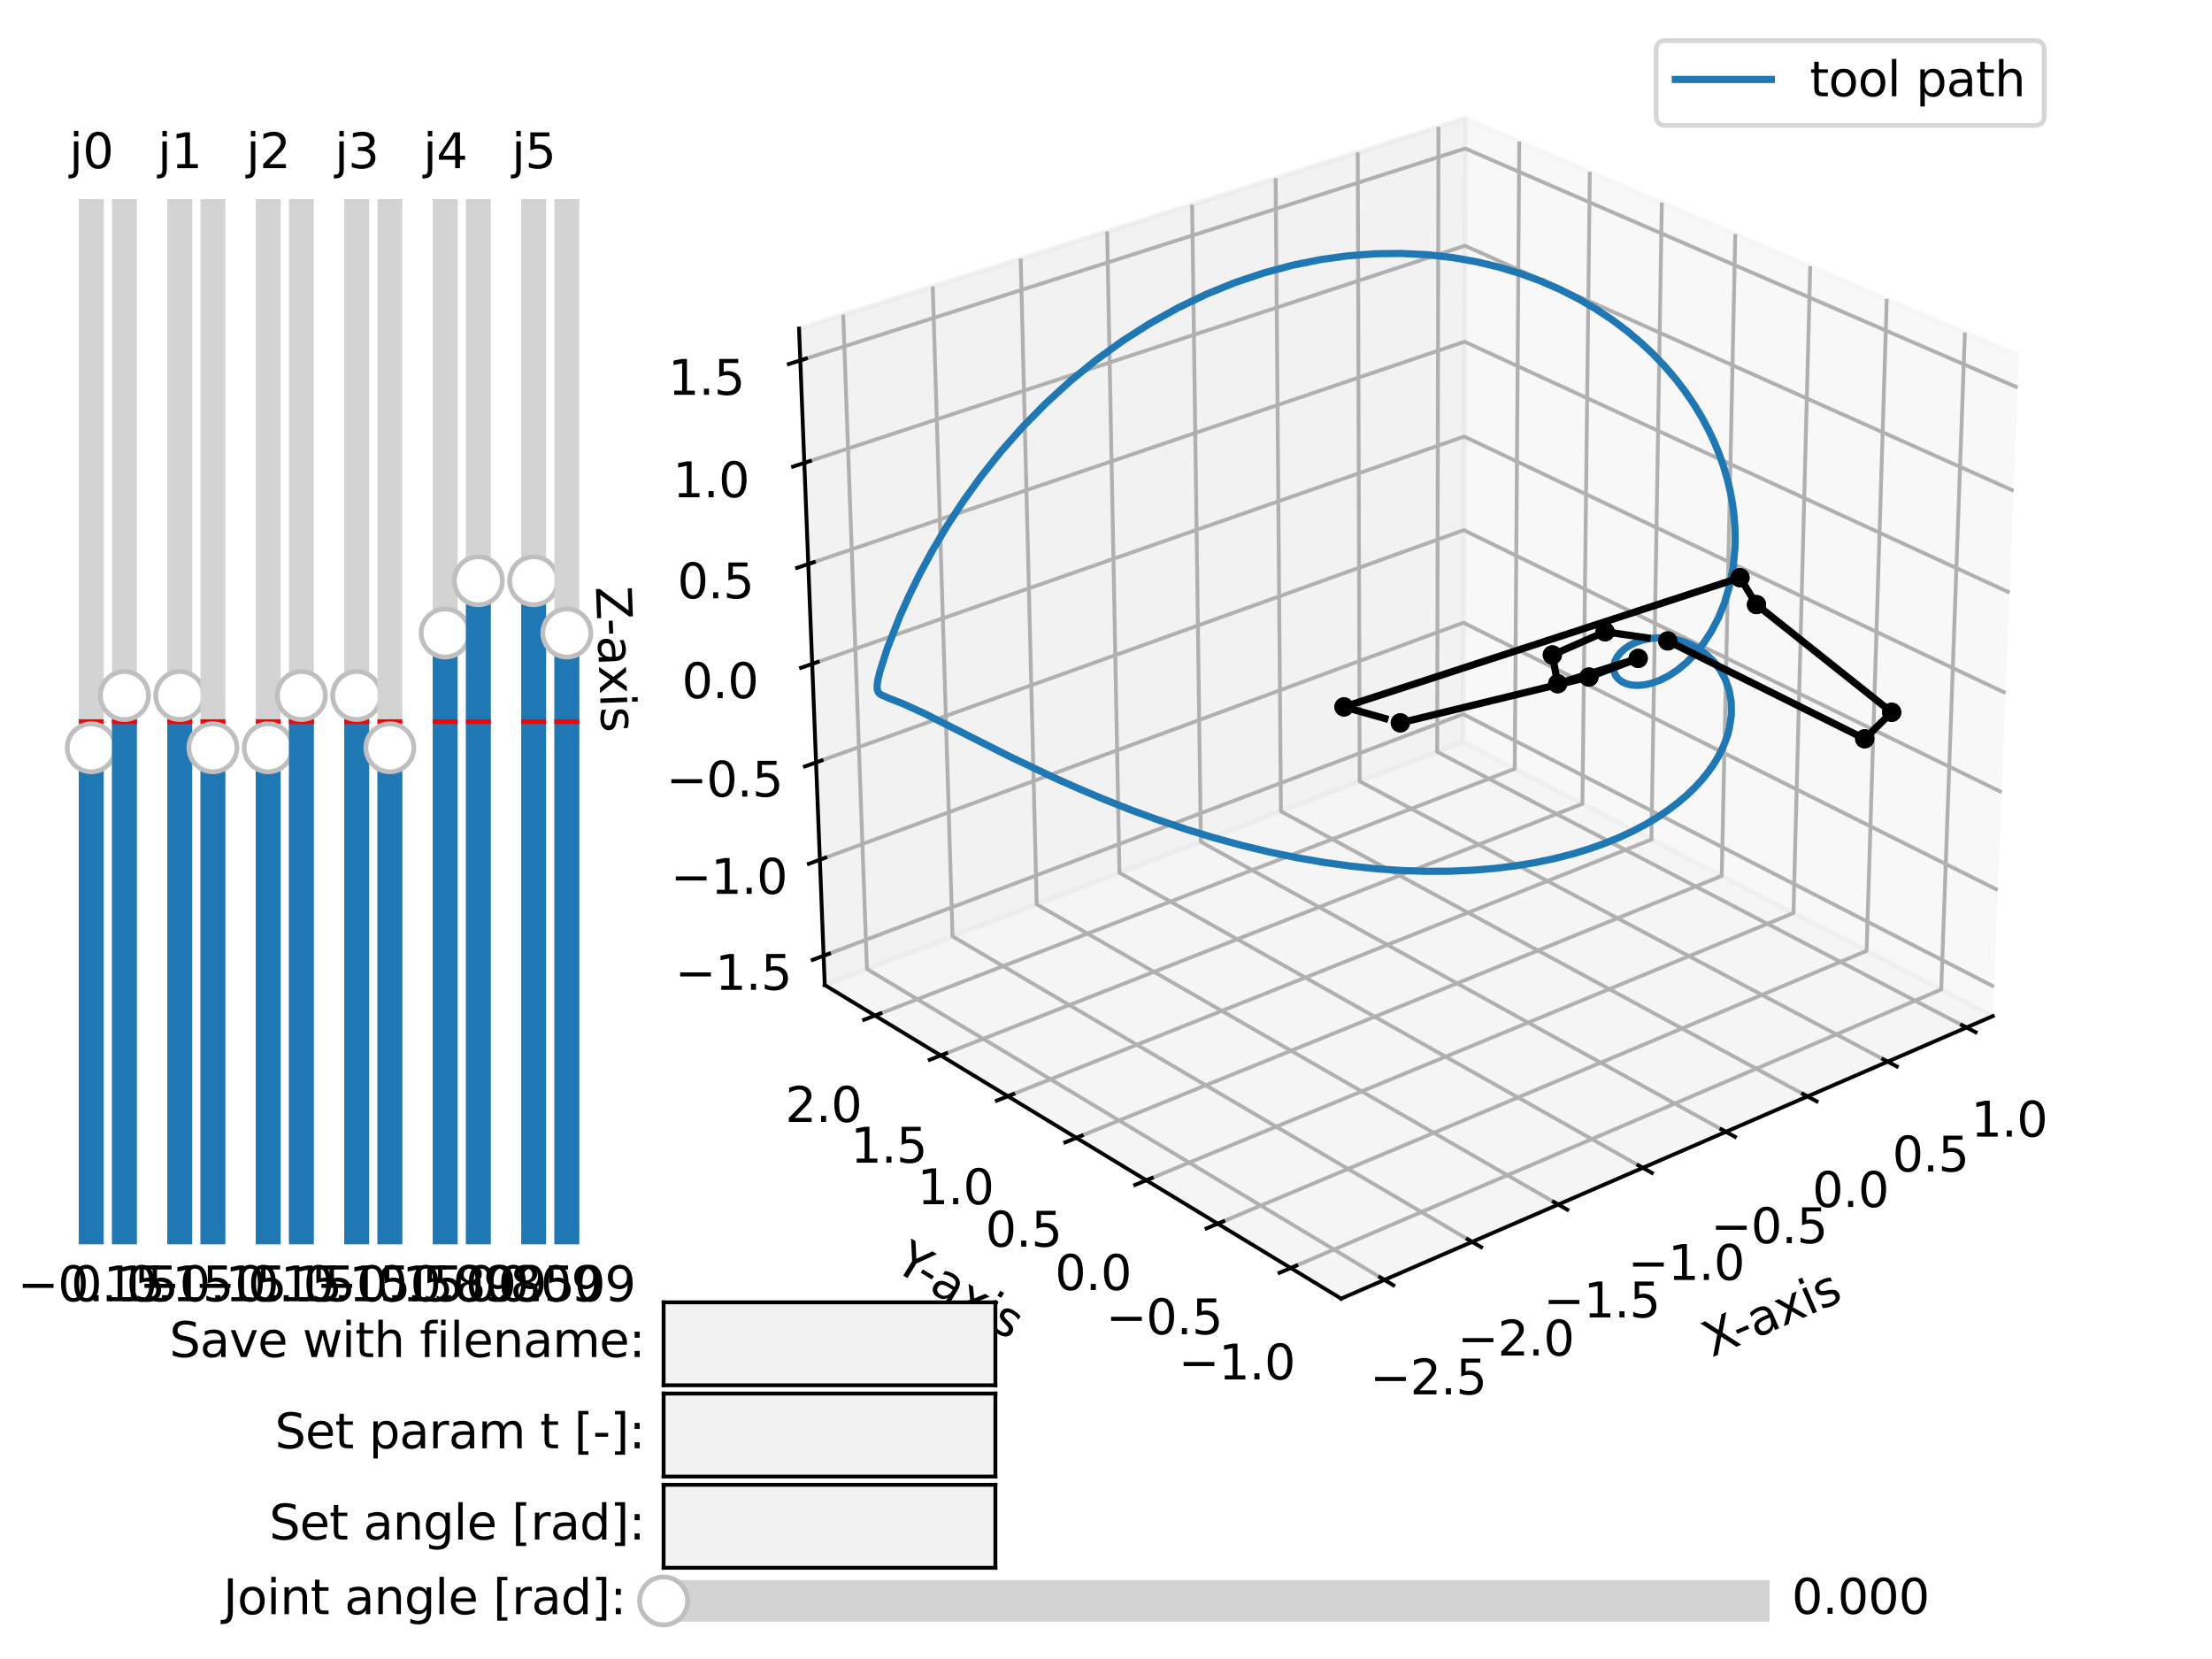 <?xml version="1.0" encoding="utf-8" standalone="no"?>
<!DOCTYPE svg PUBLIC "-//W3C//DTD SVG 1.1//EN"
  "http://www.w3.org/Graphics/SVG/1.1/DTD/svg11.dtd">
<svg xmlns:xlink="http://www.w3.org/1999/xlink" width="460.8pt" height="345.6pt" viewBox="0 0 460.8 345.6" xmlns="http://www.w3.org/2000/svg" version="1.1">
 <defs>
  <style type="text/css">*{stroke-linejoin: round; stroke-linecap: butt}</style>
 </defs>
 <g id="figure_1">
  <g id="patch_1">
   <path d="M 0 345.6 
L 460.8 345.6 
L 460.8 0 
L 0 0 
z
" style="fill: #ffffff"/>
  </g>
  <g id="patch_2">
   <path d="M 147.456 286.848 
L 430.848 286.848 
L 430.848 3.456 
L 147.456 3.456 
z
" style="fill: #ffffff"/>
  </g>
  <g id="pane3d_1">
   <g id="patch_3">
    <path d="M 415.121 211.675 
L 304.77 154.579 
L 305.257 24.658 
L 420.567 74.057 
" style="fill: #f2f2f2; opacity: 0.5; stroke: #f2f2f2; stroke-linejoin: miter"/>
   </g>
  </g>
  <g id="pane3d_2">
   <g id="patch_4">
    <path d="M 171.813 205.205 
L 304.77 154.579 
L 305.257 24.658 
L 166.456 68.443 
" style="fill: #e6e6e6; opacity: 0.5; stroke: #e6e6e6; stroke-linejoin: miter"/>
   </g>
  </g>
  <g id="pane3d_3">
   <g id="patch_5">
    <path d="M 279.387 270.527 
L 415.121 211.675 
L 304.77 154.579 
L 171.813 205.205 
" style="fill: #ececec; opacity: 0.5; stroke: #ececec; stroke-linejoin: miter"/>
   </g>
  </g>
  <g id="grid3d_1">
   <g id="Line3DCollection_1">
    <path d="M 288.4 266.619 
L 180.6 201.859 
L 175.652 65.542 
" style="fill: none; stroke: #b0b0b0; stroke-width: 0.8"/>
    <path d="M 306.671 258.697 
L 198.431 195.07 
L 194.305 59.658 
" style="fill: none; stroke: #b0b0b0; stroke-width: 0.8"/>
    <path d="M 324.611 250.918 
L 215.963 188.394 
L 212.631 53.877 
" style="fill: none; stroke: #b0b0b0; stroke-width: 0.8"/>
    <path d="M 342.231 243.279 
L 233.204 181.829 
L 230.64 48.196 
" style="fill: none; stroke: #b0b0b0; stroke-width: 0.8"/>
    <path d="M 359.537 235.775 
L 250.161 175.373 
L 248.34 42.612 
" style="fill: none; stroke: #b0b0b0; stroke-width: 0.8"/>
    <path d="M 376.539 228.403 
L 266.84 169.022 
L 265.738 37.124 
" style="fill: none; stroke: #b0b0b0; stroke-width: 0.8"/>
    <path d="M 393.245 221.16 
L 283.25 162.773 
L 282.843 31.728 
" style="fill: none; stroke: #b0b0b0; stroke-width: 0.8"/>
    <path d="M 409.661 214.042 
L 299.395 156.626 
L 299.661 26.423 
" style="fill: none; stroke: #b0b0b0; stroke-width: 0.8"/>
   </g>
  </g>
  <g id="grid3d_2">
   <g id="Line3DCollection_2">
    <path d="M 409.324 69.24 
L 404.392 206.124 
L 268.88 264.147 
" style="fill: none; stroke: #b0b0b0; stroke-width: 0.8"/>
    <path d="M 393.048 62.268 
L 388.848 198.081 
L 253.676 254.914 
" style="fill: none; stroke: #b0b0b0; stroke-width: 0.8"/>
    <path d="M 377.106 55.438 
L 373.61 190.197 
L 238.793 245.877 
" style="fill: none; stroke: #b0b0b0; stroke-width: 0.8"/>
    <path d="M 361.489 48.748 
L 358.67 182.467 
L 224.22 237.028 
" style="fill: none; stroke: #b0b0b0; stroke-width: 0.8"/>
    <path d="M 346.186 42.192 
L 344.018 174.886 
L 209.949 228.362 
" style="fill: none; stroke: #b0b0b0; stroke-width: 0.8"/>
    <path d="M 331.189 35.767 
L 329.647 167.451 
L 195.969 219.873 
" style="fill: none; stroke: #b0b0b0; stroke-width: 0.8"/>
    <path d="M 316.488 29.469 
L 315.548 160.156 
L 182.272 211.556 
" style="fill: none; stroke: #b0b0b0; stroke-width: 0.8"/>
   </g>
  </g>
  <g id="grid3d_3">
   <g id="Line3DCollection_3">
    <path d="M 171.574 199.097 
L 304.792 148.762 
L 415.364 205.531 
" style="fill: none; stroke: #b0b0b0; stroke-width: 0.8"/>
    <path d="M 170.79 179.094 
L 304.863 129.719 
L 416.161 185.408 
" style="fill: none; stroke: #b0b0b0; stroke-width: 0.8"/>
    <path d="M 169.996 158.831 
L 304.935 110.444 
L 416.967 165.022 
" style="fill: none; stroke: #b0b0b0; stroke-width: 0.8"/>
    <path d="M 169.192 138.303 
L 305.008 90.934 
L 417.785 144.366 
" style="fill: none; stroke: #b0b0b0; stroke-width: 0.8"/>
    <path d="M 168.378 117.505 
L 305.083 71.183 
L 418.613 123.437 
" style="fill: none; stroke: #b0b0b0; stroke-width: 0.8"/>
    <path d="M 167.552 96.431 
L 305.158 51.187 
L 419.452 102.228 
" style="fill: none; stroke: #b0b0b0; stroke-width: 0.8"/>
    <path d="M 166.715 75.076 
L 305.233 30.942 
L 420.303 80.733 
" style="fill: none; stroke: #b0b0b0; stroke-width: 0.8"/>
   </g>
  </g>
  <g id="axis3d_1">
   <g id="line2d_1">
    <path d="M 415.121 211.675 
L 279.387 270.527 
" style="fill: none; stroke: #000000; stroke-width: 0.8; stroke-linecap: square"/>
   </g>
   <g id="xtick_1">
    <g id="line2d_2">
     <path d="M 287.468 266.06 
L 290.266 267.74 
" style="fill: none; stroke: #000000; stroke-width: 0.8; stroke-linecap: square"/>
    </g>
    <g id="text_1">
     <!-- −2.5 -->
     <g transform="translate(285.375 290.477) scale(0.1 -0.1)">
      <defs>
       <path id="DejaVuSans-2212" d="M 678 2272 
L 4684 2272 
L 4684 1741 
L 678 1741 
L 678 2272 
z
" transform="scale(0.016)"/>
       <path id="DejaVuSans-32" d="M 1228 531 
L 3431 531 
L 3431 0 
L 469 0 
L 469 531 
Q 828 903 1448 1529 
Q 2069 2156 2228 2338 
Q 2531 2678 2651 2914 
Q 2772 3150 2772 3378 
Q 2772 3750 2511 3984 
Q 2250 4219 1831 4219 
Q 1534 4219 1204 4116 
Q 875 4013 500 3803 
L 500 4441 
Q 881 4594 1212 4672 
Q 1544 4750 1819 4750 
Q 2544 4750 2975 4387 
Q 3406 4025 3406 3419 
Q 3406 3131 3298 2873 
Q 3191 2616 2906 2266 
Q 2828 2175 2409 1742 
Q 1991 1309 1228 531 
z
" transform="scale(0.016)"/>
       <path id="DejaVuSans-2e" d="M 684 794 
L 1344 794 
L 1344 0 
L 684 0 
L 684 794 
z
" transform="scale(0.016)"/>
       <path id="DejaVuSans-35" d="M 691 4666 
L 3169 4666 
L 3169 4134 
L 1269 4134 
L 1269 2991 
Q 1406 3038 1543 3061 
Q 1681 3084 1819 3084 
Q 2600 3084 3056 2656 
Q 3513 2228 3513 1497 
Q 3513 744 3044 326 
Q 2575 -91 1722 -91 
Q 1428 -91 1123 -41 
Q 819 9 494 109 
L 494 744 
Q 775 591 1075 516 
Q 1375 441 1709 441 
Q 2250 441 2565 725 
Q 2881 1009 2881 1497 
Q 2881 1984 2565 2268 
Q 2250 2553 1709 2553 
Q 1456 2553 1204 2497 
Q 953 2441 691 2322 
L 691 4666 
z
" transform="scale(0.016)"/>
      </defs>
      <use xlink:href="#DejaVuSans-2212"/>
      <use xlink:href="#DejaVuSans-32" x="83.789"/>
      <use xlink:href="#DejaVuSans-2e" x="147.412"/>
      <use xlink:href="#DejaVuSans-35" x="179.199"/>
     </g>
    </g>
   </g>
   <g id="xtick_2">
    <g id="line2d_3">
     <path d="M 305.736 258.148 
L 308.543 259.798 
" style="fill: none; stroke: #000000; stroke-width: 0.8; stroke-linecap: square"/>
    </g>
    <g id="text_2">
     <!-- −2.0 -->
     <g transform="translate(303.612 282.385) scale(0.1 -0.1)">
      <defs>
       <path id="DejaVuSans-30" d="M 2034 4250 
Q 1547 4250 1301 3770 
Q 1056 3291 1056 2328 
Q 1056 1369 1301 889 
Q 1547 409 2034 409 
Q 2525 409 2770 889 
Q 3016 1369 3016 2328 
Q 3016 3291 2770 3770 
Q 2525 4250 2034 4250 
z
M 2034 4750 
Q 2819 4750 3233 4129 
Q 3647 3509 3647 2328 
Q 3647 1150 3233 529 
Q 2819 -91 2034 -91 
Q 1250 -91 836 529 
Q 422 1150 422 2328 
Q 422 3509 836 4129 
Q 1250 4750 2034 4750 
z
" transform="scale(0.016)"/>
      </defs>
      <use xlink:href="#DejaVuSans-2212"/>
      <use xlink:href="#DejaVuSans-32" x="83.789"/>
      <use xlink:href="#DejaVuSans-2e" x="147.412"/>
      <use xlink:href="#DejaVuSans-30" x="179.199"/>
     </g>
    </g>
   </g>
   <g id="xtick_3">
    <g id="line2d_4">
     <path d="M 323.674 250.379 
L 326.49 251.999 
" style="fill: none; stroke: #000000; stroke-width: 0.8; stroke-linecap: square"/>
    </g>
    <g id="text_3">
     <!-- −1.5 -->
     <g transform="translate(321.519 274.439) scale(0.1 -0.1)">
      <defs>
       <path id="DejaVuSans-31" d="M 794 531 
L 1825 531 
L 1825 4091 
L 703 3866 
L 703 4441 
L 1819 4666 
L 2450 4666 
L 2450 531 
L 3481 531 
L 3481 0 
L 794 0 
L 794 531 
z
" transform="scale(0.016)"/>
      </defs>
      <use xlink:href="#DejaVuSans-2212"/>
      <use xlink:href="#DejaVuSans-31" x="83.789"/>
      <use xlink:href="#DejaVuSans-2e" x="147.412"/>
      <use xlink:href="#DejaVuSans-35" x="179.199"/>
     </g>
    </g>
   </g>
   <g id="xtick_4">
    <g id="line2d_5">
     <path d="M 341.291 242.749 
L 344.114 244.34 
" style="fill: none; stroke: #000000; stroke-width: 0.8; stroke-linecap: square"/>
    </g>
    <g id="text_4">
     <!-- −1.0 -->
     <g transform="translate(339.104 266.636) scale(0.1 -0.1)">
      <use xlink:href="#DejaVuSans-2212"/>
      <use xlink:href="#DejaVuSans-31" x="83.789"/>
      <use xlink:href="#DejaVuSans-2e" x="147.412"/>
      <use xlink:href="#DejaVuSans-30" x="179.199"/>
     </g>
    </g>
   </g>
   <g id="xtick_5">
    <g id="line2d_6">
     <path d="M 358.595 235.255 
L 361.426 236.818 
" style="fill: none; stroke: #000000; stroke-width: 0.8; stroke-linecap: square"/>
    </g>
    <g id="text_5">
     <!-- −0.5 -->
     <g transform="translate(356.376 258.972) scale(0.1 -0.1)">
      <use xlink:href="#DejaVuSans-2212"/>
      <use xlink:href="#DejaVuSans-30" x="83.789"/>
      <use xlink:href="#DejaVuSans-2e" x="147.412"/>
      <use xlink:href="#DejaVuSans-35" x="179.199"/>
     </g>
    </g>
   </g>
   <g id="xtick_6">
    <g id="line2d_7">
     <path d="M 375.595 227.892 
L 378.432 229.428 
" style="fill: none; stroke: #000000; stroke-width: 0.8; stroke-linecap: square"/>
    </g>
    <g id="text_6">
     <!-- 0.0 -->
     <g transform="translate(377.533 251.444) scale(0.1 -0.1)">
      <use xlink:href="#DejaVuSans-30"/>
      <use xlink:href="#DejaVuSans-2e" x="63.623"/>
      <use xlink:href="#DejaVuSans-30" x="95.41"/>
     </g>
    </g>
   </g>
   <g id="xtick_7">
    <g id="line2d_8">
     <path d="M 392.298 220.658 
L 395.141 222.167 
" style="fill: none; stroke: #000000; stroke-width: 0.8; stroke-linecap: square"/>
    </g>
    <g id="text_7">
     <!-- 0.5 -->
     <g transform="translate(394.203 244.047) scale(0.1 -0.1)">
      <use xlink:href="#DejaVuSans-30"/>
      <use xlink:href="#DejaVuSans-2e" x="63.623"/>
      <use xlink:href="#DejaVuSans-35" x="95.41"/>
     </g>
    </g>
   </g>
   <g id="xtick_8">
    <g id="line2d_9">
     <path d="M 408.713 213.548 
L 411.561 215.032 
" style="fill: none; stroke: #000000; stroke-width: 0.8; stroke-linecap: square"/>
    </g>
    <g id="text_8">
     <!-- 1.0 -->
     <g transform="translate(410.585 236.778) scale(0.1 -0.1)">
      <use xlink:href="#DejaVuSans-31"/>
      <use xlink:href="#DejaVuSans-2e" x="63.623"/>
      <use xlink:href="#DejaVuSans-30" x="95.41"/>
     </g>
    </g>
   </g>
   <g id="text_9">
    <!-- X-axis -->
    <g transform="translate(356.588 282.787) rotate(-23.441) scale(0.1 -0.1)">
     <defs>
      <path id="DejaVuSans-58" d="M 403 4666 
L 1081 4666 
L 2241 2931 
L 3406 4666 
L 4084 4666 
L 2584 2425 
L 4184 0 
L 3506 0 
L 2194 1984 
L 872 0 
L 191 0 
L 1856 2491 
L 403 4666 
z
" transform="scale(0.016)"/>
      <path id="DejaVuSans-2d" d="M 313 2009 
L 1997 2009 
L 1997 1497 
L 313 1497 
L 313 2009 
z
" transform="scale(0.016)"/>
      <path id="DejaVuSans-61" d="M 2194 1759 
Q 1497 1759 1228 1600 
Q 959 1441 959 1056 
Q 959 750 1161 570 
Q 1363 391 1709 391 
Q 2188 391 2477 730 
Q 2766 1069 2766 1631 
L 2766 1759 
L 2194 1759 
z
M 3341 1997 
L 3341 0 
L 2766 0 
L 2766 531 
Q 2569 213 2275 61 
Q 1981 -91 1556 -91 
Q 1019 -91 701 211 
Q 384 513 384 1019 
Q 384 1609 779 1909 
Q 1175 2209 1959 2209 
L 2766 2209 
L 2766 2266 
Q 2766 2663 2505 2880 
Q 2244 3097 1772 3097 
Q 1472 3097 1187 3025 
Q 903 2953 641 2809 
L 641 3341 
Q 956 3463 1253 3523 
Q 1550 3584 1831 3584 
Q 2591 3584 2966 3190 
Q 3341 2797 3341 1997 
z
" transform="scale(0.016)"/>
      <path id="DejaVuSans-78" d="M 3513 3500 
L 2247 1797 
L 3578 0 
L 2900 0 
L 1881 1375 
L 863 0 
L 184 0 
L 1544 1831 
L 300 3500 
L 978 3500 
L 1906 2253 
L 2834 3500 
L 3513 3500 
z
" transform="scale(0.016)"/>
      <path id="DejaVuSans-69" d="M 603 3500 
L 1178 3500 
L 1178 0 
L 603 0 
L 603 3500 
z
M 603 4863 
L 1178 4863 
L 1178 4134 
L 603 4134 
L 603 4863 
z
" transform="scale(0.016)"/>
      <path id="DejaVuSans-73" d="M 2834 3397 
L 2834 2853 
Q 2591 2978 2328 3040 
Q 2066 3103 1784 3103 
Q 1356 3103 1142 2972 
Q 928 2841 928 2578 
Q 928 2378 1081 2264 
Q 1234 2150 1697 2047 
L 1894 2003 
Q 2506 1872 2764 1633 
Q 3022 1394 3022 966 
Q 3022 478 2636 193 
Q 2250 -91 1575 -91 
Q 1294 -91 989 -36 
Q 684 19 347 128 
L 347 722 
Q 666 556 975 473 
Q 1284 391 1588 391 
Q 1994 391 2212 530 
Q 2431 669 2431 922 
Q 2431 1156 2273 1281 
Q 2116 1406 1581 1522 
L 1381 1569 
Q 847 1681 609 1914 
Q 372 2147 372 2553 
Q 372 3047 722 3315 
Q 1072 3584 1716 3584 
Q 2034 3584 2315 3537 
Q 2597 3491 2834 3397 
z
" transform="scale(0.016)"/>
     </defs>
     <use xlink:href="#DejaVuSans-58"/>
     <use xlink:href="#DejaVuSans-2d" x="63.506"/>
     <use xlink:href="#DejaVuSans-61" x="99.59"/>
     <use xlink:href="#DejaVuSans-78" x="160.869"/>
     <use xlink:href="#DejaVuSans-69" x="220.049"/>
     <use xlink:href="#DejaVuSans-73" x="247.832"/>
    </g>
   </g>
  </g>
  <g id="axis3d_2">
   <g id="line2d_10">
    <path d="M 171.813 205.205 
L 279.387 270.527 
" style="fill: none; stroke: #000000; stroke-width: 0.8; stroke-linecap: square"/>
   </g>
   <g id="xtick_9">
    <g id="line2d_11">
     <path d="M 270.041 263.649 
L 266.553 265.143 
" style="fill: none; stroke: #000000; stroke-width: 0.8; stroke-linecap: square"/>
    </g>
    <g id="text_10">
     <!-- −1.0 -->
     <g transform="translate(245.484 287.363) scale(0.1 -0.1)">
      <use xlink:href="#DejaVuSans-2212"/>
      <use xlink:href="#DejaVuSans-31" x="83.789"/>
      <use xlink:href="#DejaVuSans-2e" x="147.412"/>
      <use xlink:href="#DejaVuSans-30" x="179.199"/>
     </g>
    </g>
   </g>
   <g id="xtick_10">
    <g id="line2d_12">
     <path d="M 254.833 254.428 
L 251.357 255.889 
" style="fill: none; stroke: #000000; stroke-width: 0.8; stroke-linecap: square"/>
    </g>
    <g id="text_11">
     <!-- −0.5 -->
     <g transform="translate(230.37 277.946) scale(0.1 -0.1)">
      <use xlink:href="#DejaVuSans-2212"/>
      <use xlink:href="#DejaVuSans-30" x="83.789"/>
      <use xlink:href="#DejaVuSans-2e" x="147.412"/>
      <use xlink:href="#DejaVuSans-35" x="179.199"/>
     </g>
    </g>
   </g>
   <g id="xtick_11">
    <g id="line2d_13">
     <path d="M 239.946 245.4 
L 236.481 246.831 
" style="fill: none; stroke: #000000; stroke-width: 0.8; stroke-linecap: square"/>
    </g>
    <g id="text_12">
     <!-- 0.0 -->
     <g transform="translate(219.764 268.727) scale(0.1 -0.1)">
      <use xlink:href="#DejaVuSans-30"/>
      <use xlink:href="#DejaVuSans-2e" x="63.623"/>
      <use xlink:href="#DejaVuSans-30" x="95.41"/>
     </g>
    </g>
   </g>
   <g id="xtick_12">
    <g id="line2d_14">
     <path d="M 225.37 236.561 
L 221.917 237.963 
" style="fill: none; stroke: #000000; stroke-width: 0.8; stroke-linecap: square"/>
    </g>
    <g id="text_13">
     <!-- 0.5 -->
     <g transform="translate(205.279 259.701) scale(0.1 -0.1)">
      <use xlink:href="#DejaVuSans-30"/>
      <use xlink:href="#DejaVuSans-2e" x="63.623"/>
      <use xlink:href="#DejaVuSans-35" x="95.41"/>
     </g>
    </g>
   </g>
   <g id="xtick_13">
    <g id="line2d_15">
     <path d="M 211.095 227.905 
L 207.654 229.277 
" style="fill: none; stroke: #000000; stroke-width: 0.8; stroke-linecap: square"/>
    </g>
    <g id="text_14">
     <!-- 1.0 -->
     <g transform="translate(191.093 250.861) scale(0.1 -0.1)">
      <use xlink:href="#DejaVuSans-31"/>
      <use xlink:href="#DejaVuSans-2e" x="63.623"/>
      <use xlink:href="#DejaVuSans-30" x="95.41"/>
     </g>
    </g>
   </g>
   <g id="xtick_14">
    <g id="line2d_16">
     <path d="M 197.111 219.425 
L 193.682 220.77 
" style="fill: none; stroke: #000000; stroke-width: 0.8; stroke-linecap: square"/>
    </g>
    <g id="text_15">
     <!-- 1.5 -->
     <g transform="translate(177.197 242.203) scale(0.1 -0.1)">
      <use xlink:href="#DejaVuSans-31"/>
      <use xlink:href="#DejaVuSans-2e" x="63.623"/>
      <use xlink:href="#DejaVuSans-35" x="95.41"/>
     </g>
    </g>
   </g>
   <g id="xtick_15">
    <g id="line2d_17">
     <path d="M 183.41 211.117 
L 179.994 212.435 
" style="fill: none; stroke: #000000; stroke-width: 0.8; stroke-linecap: square"/>
    </g>
    <g id="text_16">
     <!-- 2.0 -->
     <g transform="translate(163.584 233.721) scale(0.1 -0.1)">
      <use xlink:href="#DejaVuSans-32"/>
      <use xlink:href="#DejaVuSans-2e" x="63.623"/>
      <use xlink:href="#DejaVuSans-30" x="95.41"/>
     </g>
    </g>
   </g>
   <g id="text_17">
    <!-- Y-axis -->
    <g transform="translate(185.931 264.37) rotate(-328.733) scale(0.1 -0.1)">
     <defs>
      <path id="DejaVuSans-59" d="M -13 4666 
L 666 4666 
L 1959 2747 
L 3244 4666 
L 3922 4666 
L 2272 2222 
L 2272 0 
L 1638 0 
L 1638 2222 
L -13 4666 
z
" transform="scale(0.016)"/>
     </defs>
     <use xlink:href="#DejaVuSans-59"/>
     <use xlink:href="#DejaVuSans-2d" x="49.209"/>
     <use xlink:href="#DejaVuSans-61" x="85.293"/>
     <use xlink:href="#DejaVuSans-78" x="146.572"/>
     <use xlink:href="#DejaVuSans-69" x="205.752"/>
     <use xlink:href="#DejaVuSans-73" x="233.535"/>
    </g>
   </g>
  </g>
  <g id="axis3d_3">
   <g id="line2d_18">
    <path d="M 171.813 205.205 
L 166.456 68.443 
" style="fill: none; stroke: #000000; stroke-width: 0.8; stroke-linecap: square"/>
   </g>
   <g id="xtick_16">
    <g id="line2d_19">
     <path d="M 172.71 198.668 
L 169.297 199.958 
" style="fill: none; stroke: #000000; stroke-width: 0.8; stroke-linecap: square"/>
    </g>
    <g id="text_18">
     <!-- −1.5 -->
     <g transform="translate(140.601 206.199) scale(0.1 -0.1)">
      <use xlink:href="#DejaVuSans-2212"/>
      <use xlink:href="#DejaVuSans-31" x="83.789"/>
      <use xlink:href="#DejaVuSans-2e" x="147.412"/>
      <use xlink:href="#DejaVuSans-35" x="179.199"/>
     </g>
    </g>
   </g>
   <g id="xtick_17">
    <g id="line2d_20">
     <path d="M 171.935 178.673 
L 168.498 179.939 
" style="fill: none; stroke: #000000; stroke-width: 0.8; stroke-linecap: square"/>
    </g>
    <g id="text_19">
     <!-- −1.0 -->
     <g transform="translate(139.696 186.205) scale(0.1 -0.1)">
      <use xlink:href="#DejaVuSans-2212"/>
      <use xlink:href="#DejaVuSans-31" x="83.789"/>
      <use xlink:href="#DejaVuSans-2e" x="147.412"/>
      <use xlink:href="#DejaVuSans-30" x="179.199"/>
     </g>
    </g>
   </g>
   <g id="xtick_18">
    <g id="line2d_21">
     <path d="M 171.149 158.418 
L 167.688 159.659 
" style="fill: none; stroke: #000000; stroke-width: 0.8; stroke-linecap: square"/>
    </g>
    <g id="text_20">
     <!-- −0.5 -->
     <g transform="translate(138.78 165.952) scale(0.1 -0.1)">
      <use xlink:href="#DejaVuSans-2212"/>
      <use xlink:href="#DejaVuSans-30" x="83.789"/>
      <use xlink:href="#DejaVuSans-2e" x="147.412"/>
      <use xlink:href="#DejaVuSans-35" x="179.199"/>
     </g>
    </g>
   </g>
   <g id="xtick_19">
    <g id="line2d_22">
     <path d="M 170.352 137.899 
L 166.868 139.114 
" style="fill: none; stroke: #000000; stroke-width: 0.8; stroke-linecap: square"/>
    </g>
    <g id="text_21">
     <!-- 0.0 -->
     <g transform="translate(142.042 145.433) scale(0.1 -0.1)">
      <use xlink:href="#DejaVuSans-30"/>
      <use xlink:href="#DejaVuSans-2e" x="63.623"/>
      <use xlink:href="#DejaVuSans-30" x="95.41"/>
     </g>
    </g>
   </g>
   <g id="xtick_20">
    <g id="line2d_23">
     <path d="M 169.546 117.109 
L 166.037 118.298 
" style="fill: none; stroke: #000000; stroke-width: 0.8; stroke-linecap: square"/>
    </g>
    <g id="text_22">
     <!-- 0.5 -->
     <g transform="translate(141.101 124.645) scale(0.1 -0.1)">
      <use xlink:href="#DejaVuSans-30"/>
      <use xlink:href="#DejaVuSans-2e" x="63.623"/>
      <use xlink:href="#DejaVuSans-35" x="95.41"/>
     </g>
    </g>
   </g>
   <g id="xtick_21">
    <g id="line2d_24">
     <path d="M 168.728 96.044 
L 165.195 97.206 
" style="fill: none; stroke: #000000; stroke-width: 0.8; stroke-linecap: square"/>
    </g>
    <g id="text_23">
     <!-- 1.0 -->
     <g transform="translate(140.148 103.582) scale(0.1 -0.1)">
      <use xlink:href="#DejaVuSans-31"/>
      <use xlink:href="#DejaVuSans-2e" x="63.623"/>
      <use xlink:href="#DejaVuSans-30" x="95.41"/>
     </g>
    </g>
   </g>
   <g id="xtick_22">
    <g id="line2d_25">
     <path d="M 167.9 74.698 
L 164.342 75.832 
" style="fill: none; stroke: #000000; stroke-width: 0.8; stroke-linecap: square"/>
    </g>
    <g id="text_24">
     <!-- 1.5 -->
     <g transform="translate(139.182 82.238) scale(0.1 -0.1)">
      <use xlink:href="#DejaVuSans-31"/>
      <use xlink:href="#DejaVuSans-2e" x="63.623"/>
      <use xlink:href="#DejaVuSans-35" x="95.41"/>
     </g>
    </g>
   </g>
   <g id="text_25">
    <!-- Z-axis -->
    <g transform="translate(124.135 122.247) rotate(-272.243) scale(0.1 -0.1)">
     <defs>
      <path id="DejaVuSans-5a" d="M 359 4666 
L 4025 4666 
L 4025 4184 
L 1075 531 
L 4097 531 
L 4097 0 
L 288 0 
L 288 481 
L 3238 4134 
L 359 4134 
L 359 4666 
z
" transform="scale(0.016)"/>
     </defs>
     <use xlink:href="#DejaVuSans-5a"/>
     <use xlink:href="#DejaVuSans-2d" x="66.756"/>
     <use xlink:href="#DejaVuSans-61" x="102.84"/>
     <use xlink:href="#DejaVuSans-78" x="164.119"/>
     <use xlink:href="#DejaVuSans-69" x="223.299"/>
     <use xlink:href="#DejaVuSans-73" x="251.082"/>
    </g>
   </g>
  </g>
  <g id="axes_1">
   <g id="line2d_26">
    <path d="M 336.151 139.091 
L 336.25 139.939 
L 336.568 140.723 
L 337.102 141.418 
L 337.843 141.996 
L 338.783 142.434 
L 339.908 142.704 
L 341.203 142.785 
L 342.648 142.651 
L 344.223 142.283 
L 345.903 141.658 
L 347.66 140.758 
L 349.465 139.567 
L 351.284 138.068 
L 353.081 136.248 
L 354.819 134.098 
L 356.454 131.61 
L 357.942 128.78 
L 359.236 125.606 
L 360.284 122.095 
L 361.032 118.253 
L 361.425 114.095 
L 361.47 111.905 
L 361.404 109.644 
L 361.219 107.316 
L 360.908 104.925 
L 360.462 102.478 
L 359.874 99.978 
L 359.135 97.432 
L 358.238 94.847 
L 357.175 92.23 
L 355.938 89.59 
L 354.518 86.936 
L 352.909 84.277 
L 351.104 81.625 
L 349.094 78.991 
L 346.875 76.388 
L 344.439 73.83 
L 341.781 71.332 
L 338.896 68.909 
L 335.781 66.578 
L 332.433 64.359 
L 328.849 62.268 
L 325.03 60.328 
L 320.977 58.559 
L 316.692 56.982 
L 312.18 55.621 
L 307.447 54.498 
L 302.504 53.637 
L 297.361 53.062 
L 292.033 52.796 
L 286.537 52.862 
L 280.893 53.28 
L 275.125 54.071 
L 269.259 55.253 
L 263.325 56.838 
L 257.355 58.837 
L 251.386 61.257 
L 245.456 64.096 
L 239.605 67.348 
L 233.875 70.997 
L 228.309 75.022 
L 222.949 79.389 
L 217.837 84.056 
L 213.011 88.971 
L 208.505 94.071 
L 204.35 99.285 
L 200.569 104.532 
L 197.178 109.727 
L 194.183 114.781 
L 191.584 119.605 
L 189.37 124.113 
L 187.525 128.232 
L 184.839 135.071 
L 183.302 139.874 
L 182.9 141.537 
L 182.717 142.771 
L 182.748 143.649 
L 182.995 144.259 
L 183.47 144.7 
L 185.194 145.46 
L 188.137 146.614 
L 192.509 148.603 
L 201.983 153.383 
L 210.178 157.519 
L 219.66 162.038 
L 224.797 164.326 
L 230.146 166.577 
L 235.666 168.752 
L 241.314 170.817 
L 247.052 172.743 
L 252.841 174.508 
L 258.645 176.093 
L 264.428 177.484 
L 270.162 178.673 
L 275.816 179.654 
L 281.367 180.426 
L 286.791 180.99 
L 292.071 181.35 
L 297.188 181.513 
L 302.129 181.485 
L 306.882 181.277 
L 311.438 180.897 
L 315.789 180.358 
L 319.93 179.671 
L 323.857 178.846 
L 327.568 177.898 
L 331.061 176.836 
L 334.336 175.674 
L 337.396 174.422 
L 340.242 173.093 
L 342.877 171.697 
L 345.305 170.244 
L 347.53 168.745 
L 349.557 167.21 
L 351.392 165.648 
L 353.04 164.068 
L 354.507 162.477 
L 355.8 160.884 
L 356.925 159.295 
L 357.889 157.719 
L 358.699 156.16 
L 359.361 154.625 
L 359.883 153.118 
L 360.271 151.646 
L 360.677 148.822 
L 360.634 146.182 
L 360.197 143.752 
L 359.422 141.55 
L 358.361 139.591 
L 357.065 137.883 
L 355.582 136.431 
L 353.96 135.236 
L 352.242 134.294 
L 350.47 133.598 
L 348.682 133.138 
L 346.915 132.902 
L 345.202 132.875 
L 343.572 133.039 
L 342.053 133.376 
L 340.67 133.865 
L 339.443 134.482 
L 338.39 135.205 
L 337.528 136.009 
L 336.867 136.869 
L 336.417 137.759 
L 336.185 138.652 
L 336.151 139.091 
L 336.151 139.091 
" clip-path="url(#pf49c673f3f)" style="fill: none; stroke: #1f77b4; stroke-width: 1.5; stroke-linecap: square"/>
   </g>
   <g id="line2d_27">
    <path d="M 341.27 137.151 
L 324.494 142.43 
" clip-path="url(#pf49c673f3f)" style="fill: none; stroke: #000000; stroke-width: 1.5; stroke-linecap: square"/>
    <defs>
     <path id="mf014188de0" d="M 0 1.5 
C 0.398 1.5 0.779 1.342 1.061 1.061 
C 1.342 0.779 1.5 0.398 1.5 0 
C 1.5 -0.398 1.342 -0.779 1.061 -1.061 
C 0.779 -1.342 0.398 -1.5 0 -1.5 
C -0.398 -1.5 -0.779 -1.342 -1.061 -1.061 
C -1.342 -0.779 -1.5 -0.398 -1.5 0 
C -1.5 0.398 -1.342 0.779 -1.061 1.061 
C -0.779 1.342 -0.398 1.5 0 1.5 
z
" style="stroke: #000000"/>
    </defs>
    <g clip-path="url(#pf49c673f3f)">
     <use xlink:href="#mf014188de0" x="341.27" y="137.151" style="stroke: #000000"/>
     <use xlink:href="#mf014188de0" x="324.494" y="142.43" style="stroke: #000000"/>
    </g>
   </g>
   <g id="line2d_28">
    <path d="M 324.494 142.43 
L 323.388 136.438 
" clip-path="url(#pf49c673f3f)" style="fill: none; stroke-dasharray: 9.6,2.4,1.5,2.4; stroke-dashoffset: 0; stroke: #000000; stroke-width: 1.5"/>
    <g clip-path="url(#pf49c673f3f)">
     <use xlink:href="#mf014188de0" x="324.494" y="142.43" style="stroke: #000000"/>
     <use xlink:href="#mf014188de0" x="323.388" y="136.438" style="stroke: #000000"/>
    </g>
   </g>
   <g id="line2d_29">
    <path d="M 323.388 136.438 
L 334.367 131.612 
" clip-path="url(#pf49c673f3f)" style="fill: none; stroke: #000000; stroke-width: 1.5; stroke-linecap: square"/>
    <g clip-path="url(#pf49c673f3f)">
     <use xlink:href="#mf014188de0" x="323.388" y="136.438" style="stroke: #000000"/>
     <use xlink:href="#mf014188de0" x="334.367" y="131.612" style="stroke: #000000"/>
    </g>
   </g>
   <g id="line2d_30">
    <path d="M 334.367 131.612 
L 347.42 133.513 
" clip-path="url(#pf49c673f3f)" style="fill: none; stroke-dasharray: 9.6,2.4,1.5,2.4; stroke-dashoffset: 0; stroke: #000000; stroke-width: 1.5"/>
    <g clip-path="url(#pf49c673f3f)">
     <use xlink:href="#mf014188de0" x="334.367" y="131.612" style="stroke: #000000"/>
     <use xlink:href="#mf014188de0" x="347.42" y="133.513" style="stroke: #000000"/>
    </g>
   </g>
   <g id="line2d_31">
    <path d="M 347.42 133.513 
L 388.446 153.906 
" clip-path="url(#pf49c673f3f)" style="fill: none; stroke: #000000; stroke-width: 1.5; stroke-linecap: square"/>
    <g clip-path="url(#pf49c673f3f)">
     <use xlink:href="#mf014188de0" x="347.42" y="133.513" style="stroke: #000000"/>
     <use xlink:href="#mf014188de0" x="388.446" y="153.906" style="stroke: #000000"/>
    </g>
   </g>
   <g id="line2d_32">
    <path d="M 388.446 153.906 
L 394.074 148.384 
" clip-path="url(#pf49c673f3f)" style="fill: none; stroke-dasharray: 9.6,2.4,1.5,2.4; stroke-dashoffset: 0; stroke: #000000; stroke-width: 1.5"/>
    <g clip-path="url(#pf49c673f3f)">
     <use xlink:href="#mf014188de0" x="388.446" y="153.906" style="stroke: #000000"/>
     <use xlink:href="#mf014188de0" x="394.074" y="148.384" style="stroke: #000000"/>
    </g>
   </g>
   <g id="line2d_33">
    <path d="M 394.074 148.384 
L 365.908 125.949 
" clip-path="url(#pf49c673f3f)" style="fill: none; stroke: #000000; stroke-width: 1.5; stroke-linecap: square"/>
    <g clip-path="url(#pf49c673f3f)">
     <use xlink:href="#mf014188de0" x="394.074" y="148.384" style="stroke: #000000"/>
     <use xlink:href="#mf014188de0" x="365.908" y="125.949" style="stroke: #000000"/>
    </g>
   </g>
   <g id="line2d_34">
    <path d="M 365.908 125.949 
L 362.472 120.34 
" clip-path="url(#pf49c673f3f)" style="fill: none; stroke-dasharray: 9.6,2.4,1.5,2.4; stroke-dashoffset: 0; stroke: #000000; stroke-width: 1.5"/>
    <g clip-path="url(#pf49c673f3f)">
     <use xlink:href="#mf014188de0" x="365.908" y="125.949" style="stroke: #000000"/>
     <use xlink:href="#mf014188de0" x="362.472" y="120.34" style="stroke: #000000"/>
    </g>
   </g>
   <g id="line2d_35">
    <path d="M 362.472 120.34 
L 279.983 147.262 
" clip-path="url(#pf49c673f3f)" style="fill: none; stroke: #000000; stroke-width: 1.5; stroke-linecap: square"/>
    <g clip-path="url(#pf49c673f3f)">
     <use xlink:href="#mf014188de0" x="362.472" y="120.34" style="stroke: #000000"/>
     <use xlink:href="#mf014188de0" x="279.983" y="147.262" style="stroke: #000000"/>
    </g>
   </g>
   <g id="line2d_36">
    <path d="M 279.983 147.262 
L 291.709 150.584 
" clip-path="url(#pf49c673f3f)" style="fill: none; stroke-dasharray: 9.6,2.4,1.5,2.4; stroke-dashoffset: 0; stroke: #000000; stroke-width: 1.5"/>
    <g clip-path="url(#pf49c673f3f)">
     <use xlink:href="#mf014188de0" x="279.983" y="147.262" style="stroke: #000000"/>
     <use xlink:href="#mf014188de0" x="291.709" y="150.584" style="stroke: #000000"/>
    </g>
   </g>
   <g id="line2d_37">
    <path d="M 291.709 150.584 
L 331.006 141.041 
" clip-path="url(#pf49c673f3f)" style="fill: none; stroke: #000000; stroke-width: 1.5; stroke-linecap: square"/>
    <g clip-path="url(#pf49c673f3f)">
     <use xlink:href="#mf014188de0" x="291.709" y="150.584" style="stroke: #000000"/>
     <use xlink:href="#mf014188de0" x="331.006" y="141.041" style="stroke: #000000"/>
    </g>
   </g>
   <g id="line2d_38">
    <path d="M 331.006 141.041 
L 341.27 137.151 
" clip-path="url(#pf49c673f3f)" style="fill: none; stroke-dasharray: 9.6,2.4,1.5,2.4; stroke-dashoffset: 0; stroke: #000000; stroke-width: 1.5"/>
    <g clip-path="url(#pf49c673f3f)">
     <use xlink:href="#mf014188de0" x="331.006" y="141.041" style="stroke: #000000"/>
     <use xlink:href="#mf014188de0" x="341.27" y="137.151" style="stroke: #000000"/>
    </g>
   </g>
   <g id="legend_1">
    <g id="patch_6">
     <path d="M 347 26.134 
L 423.848 26.134 
Q 425.848 26.134 425.848 24.134 
L 425.848 10.456 
Q 425.848 8.456 423.848 8.456 
L 347 8.456 
Q 345 8.456 345 10.456 
L 345 24.134 
Q 345 26.134 347 26.134 
z
" style="fill: #ffffff; opacity: 0.8; stroke: #cccccc; stroke-linejoin: miter"/>
    </g>
    <g id="line2d_39">
     <path d="M 349 16.554 
L 359 16.554 
L 369 16.554 
" style="fill: none; stroke: #1f77b4; stroke-width: 1.5; stroke-linecap: square"/>
    </g>
    <g id="text_26">
     <!-- tool path -->
     <g transform="translate(377 20.054) scale(0.1 -0.1)">
      <defs>
       <path id="DejaVuSans-74" d="M 1172 4494 
L 1172 3500 
L 2356 3500 
L 2356 3053 
L 1172 3053 
L 1172 1153 
Q 1172 725 1289 603 
Q 1406 481 1766 481 
L 2356 481 
L 2356 0 
L 1766 0 
Q 1100 0 847 248 
Q 594 497 594 1153 
L 594 3053 
L 172 3053 
L 172 3500 
L 594 3500 
L 594 4494 
L 1172 4494 
z
" transform="scale(0.016)"/>
       <path id="DejaVuSans-6f" d="M 1959 3097 
Q 1497 3097 1228 2736 
Q 959 2375 959 1747 
Q 959 1119 1226 758 
Q 1494 397 1959 397 
Q 2419 397 2687 759 
Q 2956 1122 2956 1747 
Q 2956 2369 2687 2733 
Q 2419 3097 1959 3097 
z
M 1959 3584 
Q 2709 3584 3137 3096 
Q 3566 2609 3566 1747 
Q 3566 888 3137 398 
Q 2709 -91 1959 -91 
Q 1206 -91 779 398 
Q 353 888 353 1747 
Q 353 2609 779 3096 
Q 1206 3584 1959 3584 
z
" transform="scale(0.016)"/>
       <path id="DejaVuSans-6c" d="M 603 4863 
L 1178 4863 
L 1178 0 
L 603 0 
L 603 4863 
z
" transform="scale(0.016)"/>
       <path id="DejaVuSans-20" transform="scale(0.016)"/>
       <path id="DejaVuSans-70" d="M 1159 525 
L 1159 -1331 
L 581 -1331 
L 581 3500 
L 1159 3500 
L 1159 2969 
Q 1341 3281 1617 3432 
Q 1894 3584 2278 3584 
Q 2916 3584 3314 3078 
Q 3713 2572 3713 1747 
Q 3713 922 3314 415 
Q 2916 -91 2278 -91 
Q 1894 -91 1617 61 
Q 1341 213 1159 525 
z
M 3116 1747 
Q 3116 2381 2855 2742 
Q 2594 3103 2138 3103 
Q 1681 3103 1420 2742 
Q 1159 2381 1159 1747 
Q 1159 1113 1420 752 
Q 1681 391 2138 391 
Q 2594 391 2855 752 
Q 3116 1113 3116 1747 
z
" transform="scale(0.016)"/>
       <path id="DejaVuSans-68" d="M 3513 2113 
L 3513 0 
L 2938 0 
L 2938 2094 
Q 2938 2591 2744 2837 
Q 2550 3084 2163 3084 
Q 1697 3084 1428 2787 
Q 1159 2491 1159 1978 
L 1159 0 
L 581 0 
L 581 4863 
L 1159 4863 
L 1159 2956 
Q 1366 3272 1645 3428 
Q 1925 3584 2291 3584 
Q 2894 3584 3203 3211 
Q 3513 2838 3513 2113 
z
" transform="scale(0.016)"/>
      </defs>
      <use xlink:href="#DejaVuSans-74"/>
      <use xlink:href="#DejaVuSans-6f" x="39.209"/>
      <use xlink:href="#DejaVuSans-6f" x="100.391"/>
      <use xlink:href="#DejaVuSans-6c" x="161.572"/>
      <use xlink:href="#DejaVuSans-20" x="189.355"/>
      <use xlink:href="#DejaVuSans-70" x="221.143"/>
      <use xlink:href="#DejaVuSans-61" x="284.619"/>
      <use xlink:href="#DejaVuSans-74" x="345.898"/>
      <use xlink:href="#DejaVuSans-68" x="385.107"/>
     </g>
    </g>
   </g>
  </g>
  <g id="axes_2">
   <g id="patch_7">
    <path d="M 138.24 337.824 
L 368.64 337.824 
L 368.64 329.184 
L 138.24 329.184 
z
" clip-path="url(#pf07812e3d5)" style="fill: #d3d3d3"/>
   </g>
   <g id="patch_8">
    <path d="M 138.24 337.824 
L 138.24 329.184 
L 138.24 329.184 
z
" clip-path="url(#pf07812e3d5)" style="fill: #1f77b4"/>
   </g>
   <g id="line2d_40">
    <path d="M 138.24 342.144 
L 138.24 324.864 
" clip-path="url(#p6c7e079a24)" style="fill: none; stroke: #ff0000; stroke-linecap: square"/>
   </g>
   <g id="line2d_41">
    <defs>
     <path id="m054008a80a" d="M 0 5 
C 1.326 5 2.598 4.473 3.536 3.536 
C 4.473 2.598 5 1.326 5 0 
C 5 -1.326 4.473 -2.598 3.536 -3.536 
C 2.598 -4.473 1.326 -5 0 -5 
C -1.326 -5 -2.598 -4.473 -3.536 -3.536 
C -4.473 -2.598 -5 -1.326 -5 0 
C -5 1.326 -4.473 2.598 -3.536 3.536 
C -2.598 4.473 -1.326 5 0 5 
z
" style="stroke: #bfbfbf"/>
    </defs>
    <g>
     <use xlink:href="#m054008a80a" x="138.24" y="333.504" style="fill: #ffffff; stroke: #bfbfbf"/>
    </g>
   </g>
   <g id="text_27">
    <!-- Joint angle [rad]:  -->
    <g transform="translate(46.488 336.263) scale(0.1 -0.1)">
     <defs>
      <path id="DejaVuSans-4a" d="M 628 4666 
L 1259 4666 
L 1259 325 
Q 1259 -519 939 -900 
Q 619 -1281 -91 -1281 
L -331 -1281 
L -331 -750 
L -134 -750 
Q 284 -750 456 -515 
Q 628 -281 628 325 
L 628 4666 
z
" transform="scale(0.016)"/>
      <path id="DejaVuSans-6e" d="M 3513 2113 
L 3513 0 
L 2938 0 
L 2938 2094 
Q 2938 2591 2744 2837 
Q 2550 3084 2163 3084 
Q 1697 3084 1428 2787 
Q 1159 2491 1159 1978 
L 1159 0 
L 581 0 
L 581 3500 
L 1159 3500 
L 1159 2956 
Q 1366 3272 1645 3428 
Q 1925 3584 2291 3584 
Q 2894 3584 3203 3211 
Q 3513 2838 3513 2113 
z
" transform="scale(0.016)"/>
      <path id="DejaVuSans-67" d="M 2906 1791 
Q 2906 2416 2648 2759 
Q 2391 3103 1925 3103 
Q 1463 3103 1205 2759 
Q 947 2416 947 1791 
Q 947 1169 1205 825 
Q 1463 481 1925 481 
Q 2391 481 2648 825 
Q 2906 1169 2906 1791 
z
M 3481 434 
Q 3481 -459 3084 -895 
Q 2688 -1331 1869 -1331 
Q 1566 -1331 1297 -1286 
Q 1028 -1241 775 -1147 
L 775 -588 
Q 1028 -725 1275 -790 
Q 1522 -856 1778 -856 
Q 2344 -856 2625 -561 
Q 2906 -266 2906 331 
L 2906 616 
Q 2728 306 2450 153 
Q 2172 0 1784 0 
Q 1141 0 747 490 
Q 353 981 353 1791 
Q 353 2603 747 3093 
Q 1141 3584 1784 3584 
Q 2172 3584 2450 3431 
Q 2728 3278 2906 2969 
L 2906 3500 
L 3481 3500 
L 3481 434 
z
" transform="scale(0.016)"/>
      <path id="DejaVuSans-65" d="M 3597 1894 
L 3597 1613 
L 953 1613 
Q 991 1019 1311 708 
Q 1631 397 2203 397 
Q 2534 397 2845 478 
Q 3156 559 3463 722 
L 3463 178 
Q 3153 47 2828 -22 
Q 2503 -91 2169 -91 
Q 1331 -91 842 396 
Q 353 884 353 1716 
Q 353 2575 817 3079 
Q 1281 3584 2069 3584 
Q 2775 3584 3186 3129 
Q 3597 2675 3597 1894 
z
M 3022 2063 
Q 3016 2534 2758 2815 
Q 2500 3097 2075 3097 
Q 1594 3097 1305 2825 
Q 1016 2553 972 2059 
L 3022 2063 
z
" transform="scale(0.016)"/>
      <path id="DejaVuSans-5b" d="M 550 4863 
L 1875 4863 
L 1875 4416 
L 1125 4416 
L 1125 -397 
L 1875 -397 
L 1875 -844 
L 550 -844 
L 550 4863 
z
" transform="scale(0.016)"/>
      <path id="DejaVuSans-72" d="M 2631 2963 
Q 2534 3019 2420 3045 
Q 2306 3072 2169 3072 
Q 1681 3072 1420 2755 
Q 1159 2438 1159 1844 
L 1159 0 
L 581 0 
L 581 3500 
L 1159 3500 
L 1159 2956 
Q 1341 3275 1631 3429 
Q 1922 3584 2338 3584 
Q 2397 3584 2469 3576 
Q 2541 3569 2628 3553 
L 2631 2963 
z
" transform="scale(0.016)"/>
      <path id="DejaVuSans-64" d="M 2906 2969 
L 2906 4863 
L 3481 4863 
L 3481 0 
L 2906 0 
L 2906 525 
Q 2725 213 2448 61 
Q 2172 -91 1784 -91 
Q 1150 -91 751 415 
Q 353 922 353 1747 
Q 353 2572 751 3078 
Q 1150 3584 1784 3584 
Q 2172 3584 2448 3432 
Q 2725 3281 2906 2969 
z
M 947 1747 
Q 947 1113 1208 752 
Q 1469 391 1925 391 
Q 2381 391 2643 752 
Q 2906 1113 2906 1747 
Q 2906 2381 2643 2742 
Q 2381 3103 1925 3103 
Q 1469 3103 1208 2742 
Q 947 2381 947 1747 
z
" transform="scale(0.016)"/>
      <path id="DejaVuSans-5d" d="M 1947 4863 
L 1947 -844 
L 622 -844 
L 622 -397 
L 1369 -397 
L 1369 4416 
L 622 4416 
L 622 4863 
L 1947 4863 
z
" transform="scale(0.016)"/>
      <path id="DejaVuSans-3a" d="M 750 794 
L 1409 794 
L 1409 0 
L 750 0 
L 750 794 
z
M 750 3309 
L 1409 3309 
L 1409 2516 
L 750 2516 
L 750 3309 
z
" transform="scale(0.016)"/>
     </defs>
     <use xlink:href="#DejaVuSans-4a"/>
     <use xlink:href="#DejaVuSans-6f" x="29.492"/>
     <use xlink:href="#DejaVuSans-69" x="90.674"/>
     <use xlink:href="#DejaVuSans-6e" x="118.457"/>
     <use xlink:href="#DejaVuSans-74" x="181.836"/>
     <use xlink:href="#DejaVuSans-20" x="221.045"/>
     <use xlink:href="#DejaVuSans-61" x="252.832"/>
     <use xlink:href="#DejaVuSans-6e" x="314.111"/>
     <use xlink:href="#DejaVuSans-67" x="377.49"/>
     <use xlink:href="#DejaVuSans-6c" x="440.967"/>
     <use xlink:href="#DejaVuSans-65" x="468.75"/>
     <use xlink:href="#DejaVuSans-20" x="530.273"/>
     <use xlink:href="#DejaVuSans-5b" x="562.061"/>
     <use xlink:href="#DejaVuSans-72" x="601.074"/>
     <use xlink:href="#DejaVuSans-61" x="642.188"/>
     <use xlink:href="#DejaVuSans-64" x="703.467"/>
     <use xlink:href="#DejaVuSans-5d" x="766.943"/>
     <use xlink:href="#DejaVuSans-3a" x="805.957"/>
     <use xlink:href="#DejaVuSans-20" x="839.648"/>
    </g>
   </g>
   <g id="text_28">
    <!-- $\mathdefault{0.000}$ -->
    <g transform="translate(373.248 336.263) scale(0.1 -0.1)">
     <use xlink:href="#DejaVuSans-30" transform="translate(0 0.781)"/>
     <use xlink:href="#DejaVuSans-2e" transform="translate(63.623 0.781)"/>
     <use xlink:href="#DejaVuSans-30" transform="translate(95.41 0.781)"/>
     <use xlink:href="#DejaVuSans-30" transform="translate(159.033 0.781)"/>
     <use xlink:href="#DejaVuSans-30" transform="translate(222.656 0.781)"/>
    </g>
   </g>
  </g>
  <g id="axes_3">
   <g id="patch_9">
    <path d="M 138.24 326.592 
L 207.36 326.592 
L 207.36 309.312 
L 138.24 309.312 
z
" style="fill: #f2f2f2"/>
   </g>
   <g id="matplotlib.axis_1"/>
   <g id="matplotlib.axis_2"/>
   <g id="patch_10">
    <path d="M 138.24 326.592 
L 138.24 309.312 
" style="fill: none; stroke: #000000; stroke-width: 0.8; stroke-linejoin: miter; stroke-linecap: square"/>
   </g>
   <g id="patch_11">
    <path d="M 207.36 326.592 
L 207.36 309.312 
" style="fill: none; stroke: #000000; stroke-width: 0.8; stroke-linejoin: miter; stroke-linecap: square"/>
   </g>
   <g id="patch_12">
    <path d="M 138.24 326.592 
L 207.36 326.592 
" style="fill: none; stroke: #000000; stroke-width: 0.8; stroke-linejoin: miter; stroke-linecap: square"/>
   </g>
   <g id="patch_13">
    <path d="M 138.24 309.312 
L 207.36 309.312 
" style="fill: none; stroke: #000000; stroke-width: 0.8; stroke-linejoin: miter; stroke-linecap: square"/>
   </g>
   <g id="text_29">
    <!-- Set angle [rad]:  -->
    <g transform="translate(56.088 320.711) scale(0.1 -0.1)">
     <defs>
      <path id="DejaVuSans-53" d="M 3425 4513 
L 3425 3897 
Q 3066 4069 2747 4153 
Q 2428 4238 2131 4238 
Q 1616 4238 1336 4038 
Q 1056 3838 1056 3469 
Q 1056 3159 1242 3001 
Q 1428 2844 1947 2747 
L 2328 2669 
Q 3034 2534 3370 2195 
Q 3706 1856 3706 1288 
Q 3706 609 3251 259 
Q 2797 -91 1919 -91 
Q 1588 -91 1214 -16 
Q 841 59 441 206 
L 441 856 
Q 825 641 1194 531 
Q 1563 422 1919 422 
Q 2459 422 2753 634 
Q 3047 847 3047 1241 
Q 3047 1584 2836 1778 
Q 2625 1972 2144 2069 
L 1759 2144 
Q 1053 2284 737 2584 
Q 422 2884 422 3419 
Q 422 4038 858 4394 
Q 1294 4750 2059 4750 
Q 2388 4750 2728 4690 
Q 3069 4631 3425 4513 
z
" transform="scale(0.016)"/>
     </defs>
     <use xlink:href="#DejaVuSans-53"/>
     <use xlink:href="#DejaVuSans-65" x="63.477"/>
     <use xlink:href="#DejaVuSans-74" x="125"/>
     <use xlink:href="#DejaVuSans-20" x="164.209"/>
     <use xlink:href="#DejaVuSans-61" x="195.996"/>
     <use xlink:href="#DejaVuSans-6e" x="257.275"/>
     <use xlink:href="#DejaVuSans-67" x="320.654"/>
     <use xlink:href="#DejaVuSans-6c" x="384.131"/>
     <use xlink:href="#DejaVuSans-65" x="411.914"/>
     <use xlink:href="#DejaVuSans-20" x="473.438"/>
     <use xlink:href="#DejaVuSans-5b" x="505.225"/>
     <use xlink:href="#DejaVuSans-72" x="544.238"/>
     <use xlink:href="#DejaVuSans-61" x="585.352"/>
     <use xlink:href="#DejaVuSans-64" x="646.631"/>
     <use xlink:href="#DejaVuSans-5d" x="710.107"/>
     <use xlink:href="#DejaVuSans-3a" x="749.121"/>
     <use xlink:href="#DejaVuSans-20" x="782.812"/>
    </g>
   </g>
  </g>
  <g id="axes_4">
   <g id="patch_14">
    <path d="M 138.24 307.584 
L 207.36 307.584 
L 207.36 290.304 
L 138.24 290.304 
z
" style="fill: #f2f2f2"/>
   </g>
   <g id="matplotlib.axis_3"/>
   <g id="matplotlib.axis_4"/>
   <g id="patch_15">
    <path d="M 138.24 307.584 
L 138.24 290.304 
" style="fill: none; stroke: #000000; stroke-width: 0.8; stroke-linejoin: miter; stroke-linecap: square"/>
   </g>
   <g id="patch_16">
    <path d="M 207.36 307.584 
L 207.36 290.304 
" style="fill: none; stroke: #000000; stroke-width: 0.8; stroke-linejoin: miter; stroke-linecap: square"/>
   </g>
   <g id="patch_17">
    <path d="M 138.24 307.584 
L 207.36 307.584 
" style="fill: none; stroke: #000000; stroke-width: 0.8; stroke-linejoin: miter; stroke-linecap: square"/>
   </g>
   <g id="patch_18">
    <path d="M 138.24 290.304 
L 207.36 290.304 
" style="fill: none; stroke: #000000; stroke-width: 0.8; stroke-linejoin: miter; stroke-linecap: square"/>
   </g>
   <g id="text_30">
    <!-- Set param t [-]:  -->
    <g transform="translate(57.258 301.703) scale(0.1 -0.1)">
     <defs>
      <path id="DejaVuSans-6d" d="M 3328 2828 
Q 3544 3216 3844 3400 
Q 4144 3584 4550 3584 
Q 5097 3584 5394 3201 
Q 5691 2819 5691 2113 
L 5691 0 
L 5113 0 
L 5113 2094 
Q 5113 2597 4934 2840 
Q 4756 3084 4391 3084 
Q 3944 3084 3684 2787 
Q 3425 2491 3425 1978 
L 3425 0 
L 2847 0 
L 2847 2094 
Q 2847 2600 2669 2842 
Q 2491 3084 2119 3084 
Q 1678 3084 1418 2786 
Q 1159 2488 1159 1978 
L 1159 0 
L 581 0 
L 581 3500 
L 1159 3500 
L 1159 2956 
Q 1356 3278 1631 3431 
Q 1906 3584 2284 3584 
Q 2666 3584 2933 3390 
Q 3200 3197 3328 2828 
z
" transform="scale(0.016)"/>
     </defs>
     <use xlink:href="#DejaVuSans-53"/>
     <use xlink:href="#DejaVuSans-65" x="63.477"/>
     <use xlink:href="#DejaVuSans-74" x="125"/>
     <use xlink:href="#DejaVuSans-20" x="164.209"/>
     <use xlink:href="#DejaVuSans-70" x="195.996"/>
     <use xlink:href="#DejaVuSans-61" x="259.473"/>
     <use xlink:href="#DejaVuSans-72" x="320.752"/>
     <use xlink:href="#DejaVuSans-61" x="361.865"/>
     <use xlink:href="#DejaVuSans-6d" x="423.145"/>
     <use xlink:href="#DejaVuSans-20" x="520.557"/>
     <use xlink:href="#DejaVuSans-74" x="552.344"/>
     <use xlink:href="#DejaVuSans-20" x="591.553"/>
     <use xlink:href="#DejaVuSans-5b" x="623.34"/>
     <use xlink:href="#DejaVuSans-2d" x="662.354"/>
     <use xlink:href="#DejaVuSans-5d" x="698.438"/>
     <use xlink:href="#DejaVuSans-3a" x="737.451"/>
     <use xlink:href="#DejaVuSans-20" x="771.143"/>
    </g>
   </g>
  </g>
  <g id="axes_5">
   <g id="patch_19">
    <path d="M 138.24 288.576 
L 207.36 288.576 
L 207.36 271.296 
L 138.24 271.296 
z
" style="fill: #f2f2f2"/>
   </g>
   <g id="matplotlib.axis_5"/>
   <g id="matplotlib.axis_6"/>
   <g id="patch_20">
    <path d="M 138.24 288.576 
L 138.24 271.296 
" style="fill: none; stroke: #000000; stroke-width: 0.8; stroke-linejoin: miter; stroke-linecap: square"/>
   </g>
   <g id="patch_21">
    <path d="M 207.36 288.576 
L 207.36 271.296 
" style="fill: none; stroke: #000000; stroke-width: 0.8; stroke-linejoin: miter; stroke-linecap: square"/>
   </g>
   <g id="patch_22">
    <path d="M 138.24 288.576 
L 207.36 288.576 
" style="fill: none; stroke: #000000; stroke-width: 0.8; stroke-linejoin: miter; stroke-linecap: square"/>
   </g>
   <g id="patch_23">
    <path d="M 138.24 271.296 
L 207.36 271.296 
" style="fill: none; stroke: #000000; stroke-width: 0.8; stroke-linejoin: miter; stroke-linecap: square"/>
   </g>
   <g id="text_31">
    <!-- Save with filename:  -->
    <g transform="translate(35.294 282.695) scale(0.1 -0.1)">
     <defs>
      <path id="DejaVuSans-76" d="M 191 3500 
L 800 3500 
L 1894 563 
L 2988 3500 
L 3597 3500 
L 2284 0 
L 1503 0 
L 191 3500 
z
" transform="scale(0.016)"/>
      <path id="DejaVuSans-77" d="M 269 3500 
L 844 3500 
L 1563 769 
L 2278 3500 
L 2956 3500 
L 3675 769 
L 4391 3500 
L 4966 3500 
L 4050 0 
L 3372 0 
L 2619 2869 
L 1863 0 
L 1184 0 
L 269 3500 
z
" transform="scale(0.016)"/>
      <path id="DejaVuSans-66" d="M 2375 4863 
L 2375 4384 
L 1825 4384 
Q 1516 4384 1395 4259 
Q 1275 4134 1275 3809 
L 1275 3500 
L 2222 3500 
L 2222 3053 
L 1275 3053 
L 1275 0 
L 697 0 
L 697 3053 
L 147 3053 
L 147 3500 
L 697 3500 
L 697 3744 
Q 697 4328 969 4595 
Q 1241 4863 1831 4863 
L 2375 4863 
z
" transform="scale(0.016)"/>
     </defs>
     <use xlink:href="#DejaVuSans-53"/>
     <use xlink:href="#DejaVuSans-61" x="63.477"/>
     <use xlink:href="#DejaVuSans-76" x="124.756"/>
     <use xlink:href="#DejaVuSans-65" x="183.936"/>
     <use xlink:href="#DejaVuSans-20" x="245.459"/>
     <use xlink:href="#DejaVuSans-77" x="277.246"/>
     <use xlink:href="#DejaVuSans-69" x="359.033"/>
     <use xlink:href="#DejaVuSans-74" x="386.816"/>
     <use xlink:href="#DejaVuSans-68" x="426.025"/>
     <use xlink:href="#DejaVuSans-20" x="489.404"/>
     <use xlink:href="#DejaVuSans-66" x="521.191"/>
     <use xlink:href="#DejaVuSans-69" x="556.396"/>
     <use xlink:href="#DejaVuSans-6c" x="584.18"/>
     <use xlink:href="#DejaVuSans-65" x="611.963"/>
     <use xlink:href="#DejaVuSans-6e" x="673.486"/>
     <use xlink:href="#DejaVuSans-61" x="736.865"/>
     <use xlink:href="#DejaVuSans-6d" x="798.145"/>
     <use xlink:href="#DejaVuSans-65" x="895.557"/>
     <use xlink:href="#DejaVuSans-3a" x="957.08"/>
     <use xlink:href="#DejaVuSans-20" x="990.771"/>
    </g>
   </g>
  </g>
  <g id="axes_6">
   <g id="patch_24">
    <path d="M 16.416 259.2 
L 21.6 259.2 
L 21.6 41.472 
L 16.416 41.472 
z
" clip-path="url(#p1d37d669e3)" style="fill: #d3d3d3"/>
   </g>
   <g id="patch_25">
    <path d="M 16.416 259.2 
L 16.416 155.779 
L 21.6 155.779 
L 21.6 259.2 
z
" clip-path="url(#p1d37d669e3)" style="fill: #1f77b4"/>
   </g>
   <g id="line2d_42">
    <path d="M 13.824 150.336 
L 24.192 150.336 
" clip-path="url(#p42459d436b)" style="fill: none; stroke: #ff0000; stroke-linecap: square"/>
   </g>
   <g id="line2d_43">
    <g>
     <use xlink:href="#m054008a80a" x="19.008" y="155.779" style="fill: #ffffff; stroke: #bfbfbf"/>
    </g>
   </g>
   <g id="text_32">
    <!-- j0 -->
    <g transform="translate(14.438 35.038) scale(0.1 -0.1)">
     <defs>
      <path id="DejaVuSans-6a" d="M 603 3500 
L 1178 3500 
L 1178 -63 
Q 1178 -731 923 -1031 
Q 669 -1331 103 -1331 
L -116 -1331 
L -116 -844 
L 38 -844 
Q 366 -844 484 -692 
Q 603 -541 603 -63 
L 603 3500 
z
M 603 4863 
L 1178 4863 
L 1178 4134 
L 603 4134 
L 603 4863 
z
" transform="scale(0.016)"/>
     </defs>
     <use xlink:href="#DejaVuSans-6a"/>
     <use xlink:href="#DejaVuSans-30" x="27.783"/>
    </g>
   </g>
   <g id="text_33">
    <!-- $\mathdefault{−0.15}$ -->
    <g transform="translate(3.658 271.153) scale(0.1 -0.1)">
     <use xlink:href="#DejaVuSans-2212" transform="translate(0 0.781)"/>
     <use xlink:href="#DejaVuSans-30" transform="translate(83.789 0.781)"/>
     <use xlink:href="#DejaVuSans-2e" transform="translate(147.412 0.781)"/>
     <use xlink:href="#DejaVuSans-31" transform="translate(179.199 0.781)"/>
     <use xlink:href="#DejaVuSans-35" transform="translate(242.822 0.781)"/>
    </g>
   </g>
  </g>
  <g id="axes_7">
   <g id="patch_26">
    <path d="M 23.328 259.2 
L 28.512 259.2 
L 28.512 41.472 
L 23.328 41.472 
z
" clip-path="url(#p9faa079110)" style="fill: #d3d3d3"/>
   </g>
   <g id="patch_27">
    <path d="M 23.328 259.2 
L 23.328 144.893 
L 28.512 144.893 
L 28.512 259.2 
z
" clip-path="url(#p9faa079110)" style="fill: #1f77b4"/>
   </g>
   <g id="line2d_44">
    <path d="M 20.736 150.336 
L 31.104 150.336 
" clip-path="url(#pb908e61980)" style="fill: none; stroke: #ff0000; stroke-linecap: square"/>
   </g>
   <g id="line2d_45">
    <g>
     <use xlink:href="#m054008a80a" x="25.92" y="144.893" style="fill: #ffffff; stroke: #bfbfbf"/>
    </g>
   </g>
   <g id="text_34">
    <!-- $\mathdefault{0.15}$ -->
    <g transform="translate(14.77 271.153) scale(0.1 -0.1)">
     <use xlink:href="#DejaVuSans-30" transform="translate(0 0.781)"/>
     <use xlink:href="#DejaVuSans-2e" transform="translate(63.623 0.781)"/>
     <use xlink:href="#DejaVuSans-31" transform="translate(95.41 0.781)"/>
     <use xlink:href="#DejaVuSans-35" transform="translate(159.033 0.781)"/>
    </g>
   </g>
  </g>
  <g id="axes_8">
   <g id="patch_28">
    <path d="M 34.848 259.2 
L 40.032 259.2 
L 40.032 41.472 
L 34.848 41.472 
z
" clip-path="url(#p19bb1a509c)" style="fill: #d3d3d3"/>
   </g>
   <g id="patch_29">
    <path d="M 34.848 259.2 
L 34.848 144.893 
L 40.032 144.893 
L 40.032 259.2 
z
" clip-path="url(#p19bb1a509c)" style="fill: #1f77b4"/>
   </g>
   <g id="line2d_46">
    <path d="M 32.256 150.336 
L 42.624 150.336 
" clip-path="url(#p844fc2440e)" style="fill: none; stroke: #ff0000; stroke-linecap: square"/>
   </g>
   <g id="line2d_47">
    <g>
     <use xlink:href="#m054008a80a" x="37.44" y="144.893" style="fill: #ffffff; stroke: #bfbfbf"/>
    </g>
   </g>
   <g id="text_35">
    <!-- j1 -->
    <g transform="translate(32.87 35.038) scale(0.1 -0.1)">
     <use xlink:href="#DejaVuSans-6a"/>
     <use xlink:href="#DejaVuSans-31" x="27.783"/>
    </g>
   </g>
   <g id="text_36">
    <!-- $\mathdefault{0.15}$ -->
    <g transform="translate(26.29 271.153) scale(0.1 -0.1)">
     <use xlink:href="#DejaVuSans-30" transform="translate(0 0.781)"/>
     <use xlink:href="#DejaVuSans-2e" transform="translate(63.623 0.781)"/>
     <use xlink:href="#DejaVuSans-31" transform="translate(95.41 0.781)"/>
     <use xlink:href="#DejaVuSans-35" transform="translate(159.033 0.781)"/>
    </g>
   </g>
  </g>
  <g id="axes_9">
   <g id="patch_30">
    <path d="M 41.76 259.2 
L 46.944 259.2 
L 46.944 41.472 
L 41.76 41.472 
z
" clip-path="url(#p2d2716fa8f)" style="fill: #d3d3d3"/>
   </g>
   <g id="patch_31">
    <path d="M 41.76 259.2 
L 41.76 155.779 
L 46.944 155.779 
L 46.944 259.2 
z
" clip-path="url(#p2d2716fa8f)" style="fill: #1f77b4"/>
   </g>
   <g id="line2d_48">
    <path d="M 39.168 150.336 
L 49.536 150.336 
" clip-path="url(#p3ef9c007a2)" style="fill: none; stroke: #ff0000; stroke-linecap: square"/>
   </g>
   <g id="line2d_49">
    <g>
     <use xlink:href="#m054008a80a" x="44.352" y="155.779" style="fill: #ffffff; stroke: #bfbfbf"/>
    </g>
   </g>
   <g id="text_37">
    <!-- $\mathdefault{−0.15}$ -->
    <g transform="translate(29.002 271.153) scale(0.1 -0.1)">
     <use xlink:href="#DejaVuSans-2212" transform="translate(0 0.781)"/>
     <use xlink:href="#DejaVuSans-30" transform="translate(83.789 0.781)"/>
     <use xlink:href="#DejaVuSans-2e" transform="translate(147.412 0.781)"/>
     <use xlink:href="#DejaVuSans-31" transform="translate(179.199 0.781)"/>
     <use xlink:href="#DejaVuSans-35" transform="translate(242.822 0.781)"/>
    </g>
   </g>
  </g>
  <g id="axes_10">
   <g id="patch_32">
    <path d="M 53.28 259.2 
L 58.464 259.2 
L 58.464 41.472 
L 53.28 41.472 
z
" clip-path="url(#pd369ed023f)" style="fill: #d3d3d3"/>
   </g>
   <g id="patch_33">
    <path d="M 53.28 259.2 
L 53.28 155.779 
L 58.464 155.779 
L 58.464 259.2 
z
" clip-path="url(#pd369ed023f)" style="fill: #1f77b4"/>
   </g>
   <g id="line2d_50">
    <path d="M 50.688 150.336 
L 61.056 150.336 
" clip-path="url(#p6ff5333499)" style="fill: none; stroke: #ff0000; stroke-linecap: square"/>
   </g>
   <g id="line2d_51">
    <g>
     <use xlink:href="#m054008a80a" x="55.872" y="155.779" style="fill: #ffffff; stroke: #bfbfbf"/>
    </g>
   </g>
   <g id="text_38">
    <!-- j2 -->
    <g transform="translate(51.302 35.038) scale(0.1 -0.1)">
     <use xlink:href="#DejaVuSans-6a"/>
     <use xlink:href="#DejaVuSans-32" x="27.783"/>
    </g>
   </g>
   <g id="text_39">
    <!-- $\mathdefault{−0.15}$ -->
    <g transform="translate(40.522 271.153) scale(0.1 -0.1)">
     <use xlink:href="#DejaVuSans-2212" transform="translate(0 0.781)"/>
     <use xlink:href="#DejaVuSans-30" transform="translate(83.789 0.781)"/>
     <use xlink:href="#DejaVuSans-2e" transform="translate(147.412 0.781)"/>
     <use xlink:href="#DejaVuSans-31" transform="translate(179.199 0.781)"/>
     <use xlink:href="#DejaVuSans-35" transform="translate(242.822 0.781)"/>
    </g>
   </g>
  </g>
  <g id="axes_11">
   <g id="patch_34">
    <path d="M 60.192 259.2 
L 65.376 259.2 
L 65.376 41.472 
L 60.192 41.472 
z
" clip-path="url(#pbd3fe5fbe2)" style="fill: #d3d3d3"/>
   </g>
   <g id="patch_35">
    <path d="M 60.192 259.2 
L 60.192 144.893 
L 65.376 144.893 
L 65.376 259.2 
z
" clip-path="url(#pbd3fe5fbe2)" style="fill: #1f77b4"/>
   </g>
   <g id="line2d_52">
    <path d="M 57.6 150.336 
L 67.968 150.336 
" clip-path="url(#p8a48233992)" style="fill: none; stroke: #ff0000; stroke-linecap: square"/>
   </g>
   <g id="line2d_53">
    <g>
     <use xlink:href="#m054008a80a" x="62.784" y="144.893" style="fill: #ffffff; stroke: #bfbfbf"/>
    </g>
   </g>
   <g id="text_40">
    <!-- $\mathdefault{0.15}$ -->
    <g transform="translate(51.634 271.153) scale(0.1 -0.1)">
     <use xlink:href="#DejaVuSans-30" transform="translate(0 0.781)"/>
     <use xlink:href="#DejaVuSans-2e" transform="translate(63.623 0.781)"/>
     <use xlink:href="#DejaVuSans-31" transform="translate(95.41 0.781)"/>
     <use xlink:href="#DejaVuSans-35" transform="translate(159.033 0.781)"/>
    </g>
   </g>
  </g>
  <g id="axes_12">
   <g id="patch_36">
    <path d="M 71.712 259.2 
L 76.896 259.2 
L 76.896 41.472 
L 71.712 41.472 
z
" clip-path="url(#pc7a31fd275)" style="fill: #d3d3d3"/>
   </g>
   <g id="patch_37">
    <path d="M 71.712 259.2 
L 71.712 144.893 
L 76.896 144.893 
L 76.896 259.2 
z
" clip-path="url(#pc7a31fd275)" style="fill: #1f77b4"/>
   </g>
   <g id="line2d_54">
    <path d="M 69.12 150.336 
L 79.488 150.336 
" clip-path="url(#pabf230e0fb)" style="fill: none; stroke: #ff0000; stroke-linecap: square"/>
   </g>
   <g id="line2d_55">
    <g>
     <use xlink:href="#m054008a80a" x="74.304" y="144.893" style="fill: #ffffff; stroke: #bfbfbf"/>
    </g>
   </g>
   <g id="text_41">
    <!-- j3 -->
    <g transform="translate(69.734 35.038) scale(0.1 -0.1)">
     <defs>
      <path id="DejaVuSans-33" d="M 2597 2516 
Q 3050 2419 3304 2112 
Q 3559 1806 3559 1356 
Q 3559 666 3084 287 
Q 2609 -91 1734 -91 
Q 1441 -91 1130 -33 
Q 819 25 488 141 
L 488 750 
Q 750 597 1062 519 
Q 1375 441 1716 441 
Q 2309 441 2620 675 
Q 2931 909 2931 1356 
Q 2931 1769 2642 2001 
Q 2353 2234 1838 2234 
L 1294 2234 
L 1294 2753 
L 1863 2753 
Q 2328 2753 2575 2939 
Q 2822 3125 2822 3475 
Q 2822 3834 2567 4026 
Q 2313 4219 1838 4219 
Q 1578 4219 1281 4162 
Q 984 4106 628 3988 
L 628 4550 
Q 988 4650 1302 4700 
Q 1616 4750 1894 4750 
Q 2613 4750 3031 4423 
Q 3450 4097 3450 3541 
Q 3450 3153 3228 2886 
Q 3006 2619 2597 2516 
z
" transform="scale(0.016)"/>
     </defs>
     <use xlink:href="#DejaVuSans-6a"/>
     <use xlink:href="#DejaVuSans-33" x="27.783"/>
    </g>
   </g>
   <g id="text_42">
    <!-- $\mathdefault{0.15}$ -->
    <g transform="translate(63.154 271.153) scale(0.1 -0.1)">
     <use xlink:href="#DejaVuSans-30" transform="translate(0 0.781)"/>
     <use xlink:href="#DejaVuSans-2e" transform="translate(63.623 0.781)"/>
     <use xlink:href="#DejaVuSans-31" transform="translate(95.41 0.781)"/>
     <use xlink:href="#DejaVuSans-35" transform="translate(159.033 0.781)"/>
    </g>
   </g>
  </g>
  <g id="axes_13">
   <g id="patch_38">
    <path d="M 78.624 259.2 
L 83.808 259.2 
L 83.808 41.472 
L 78.624 41.472 
z
" clip-path="url(#p2031402493)" style="fill: #d3d3d3"/>
   </g>
   <g id="patch_39">
    <path d="M 78.624 259.2 
L 78.624 155.779 
L 83.808 155.779 
L 83.808 259.2 
z
" clip-path="url(#p2031402493)" style="fill: #1f77b4"/>
   </g>
   <g id="line2d_56">
    <path d="M 76.032 150.336 
L 86.4 150.336 
" clip-path="url(#p1b1e8dccc6)" style="fill: none; stroke: #ff0000; stroke-linecap: square"/>
   </g>
   <g id="line2d_57">
    <g>
     <use xlink:href="#m054008a80a" x="81.216" y="155.779" style="fill: #ffffff; stroke: #bfbfbf"/>
    </g>
   </g>
   <g id="text_43">
    <!-- $\mathdefault{−0.15}$ -->
    <g transform="translate(65.866 271.153) scale(0.1 -0.1)">
     <use xlink:href="#DejaVuSans-2212" transform="translate(0 0.781)"/>
     <use xlink:href="#DejaVuSans-30" transform="translate(83.789 0.781)"/>
     <use xlink:href="#DejaVuSans-2e" transform="translate(147.412 0.781)"/>
     <use xlink:href="#DejaVuSans-31" transform="translate(179.199 0.781)"/>
     <use xlink:href="#DejaVuSans-35" transform="translate(242.822 0.781)"/>
    </g>
   </g>
  </g>
  <g id="axes_14">
   <g id="patch_40">
    <path d="M 90.144 259.2 
L 95.328 259.2 
L 95.328 41.472 
L 90.144 41.472 
z
" clip-path="url(#pdc49f5bb11)" style="fill: #d3d3d3"/>
   </g>
   <g id="patch_41">
    <path d="M 90.144 259.2 
L 90.144 131.868 
L 95.328 131.868 
L 95.328 259.2 
z
" clip-path="url(#pdc49f5bb11)" style="fill: #1f77b4"/>
   </g>
   <g id="line2d_58">
    <path d="M 87.552 150.336 
L 97.92 150.336 
" clip-path="url(#pc022257a45)" style="fill: none; stroke: #ff0000; stroke-linecap: square"/>
   </g>
   <g id="line2d_59">
    <g>
     <use xlink:href="#m054008a80a" x="92.736" y="131.868" style="fill: #ffffff; stroke: #bfbfbf"/>
    </g>
   </g>
   <g id="text_44">
    <!-- j4 -->
    <g transform="translate(88.166 35.038) scale(0.1 -0.1)">
     <defs>
      <path id="DejaVuSans-34" d="M 2419 4116 
L 825 1625 
L 2419 1625 
L 2419 4116 
z
M 2253 4666 
L 3047 4666 
L 3047 1625 
L 3713 1625 
L 3713 1100 
L 3047 1100 
L 3047 0 
L 2419 0 
L 2419 1100 
L 313 1100 
L 313 1709 
L 2253 4666 
z
" transform="scale(0.016)"/>
     </defs>
     <use xlink:href="#DejaVuSans-6a"/>
     <use xlink:href="#DejaVuSans-34" x="27.783"/>
    </g>
   </g>
   <g id="text_45">
    <!-- $\mathdefault{0.509}$ -->
    <g transform="translate(78.386 271.153) scale(0.1 -0.1)">
     <defs>
      <path id="DejaVuSans-39" d="M 703 97 
L 703 672 
Q 941 559 1184 500 
Q 1428 441 1663 441 
Q 2288 441 2617 861 
Q 2947 1281 2994 2138 
Q 2813 1869 2534 1725 
Q 2256 1581 1919 1581 
Q 1219 1581 811 2004 
Q 403 2428 403 3163 
Q 403 3881 828 4315 
Q 1253 4750 1959 4750 
Q 2769 4750 3195 4129 
Q 3622 3509 3622 2328 
Q 3622 1225 3098 567 
Q 2575 -91 1691 -91 
Q 1453 -91 1209 -44 
Q 966 3 703 97 
z
M 1959 2075 
Q 2384 2075 2632 2365 
Q 2881 2656 2881 3163 
Q 2881 3666 2632 3958 
Q 2384 4250 1959 4250 
Q 1534 4250 1286 3958 
Q 1038 3666 1038 3163 
Q 1038 2656 1286 2365 
Q 1534 2075 1959 2075 
z
" transform="scale(0.016)"/>
     </defs>
     <use xlink:href="#DejaVuSans-30" transform="translate(0 0.781)"/>
     <use xlink:href="#DejaVuSans-2e" transform="translate(63.623 0.781)"/>
     <use xlink:href="#DejaVuSans-35" transform="translate(95.41 0.781)"/>
     <use xlink:href="#DejaVuSans-30" transform="translate(159.033 0.781)"/>
     <use xlink:href="#DejaVuSans-39" transform="translate(222.656 0.781)"/>
    </g>
   </g>
  </g>
  <g id="axes_15">
   <g id="patch_42">
    <path d="M 97.056 259.2 
L 102.24 259.2 
L 102.24 41.472 
L 97.056 41.472 
z
" clip-path="url(#p2b5e7e87c1)" style="fill: #d3d3d3"/>
   </g>
   <g id="patch_43">
    <path d="M 97.056 259.2 
L 97.056 120.982 
L 102.24 120.982 
L 102.24 259.2 
z
" clip-path="url(#p2b5e7e87c1)" style="fill: #1f77b4"/>
   </g>
   <g id="line2d_60">
    <path d="M 94.464 150.336 
L 104.832 150.336 
" clip-path="url(#p28f12fbfea)" style="fill: none; stroke: #ff0000; stroke-linecap: square"/>
   </g>
   <g id="line2d_61">
    <g>
     <use xlink:href="#m054008a80a" x="99.648" y="120.982" style="fill: #ffffff; stroke: #bfbfbf"/>
    </g>
   </g>
   <g id="text_46">
    <!-- $\mathdefault{0.809}$ -->
    <g transform="translate(85.448 271.153) scale(0.1 -0.1)">
     <defs>
      <path id="DejaVuSans-38" d="M 2034 2216 
Q 1584 2216 1326 1975 
Q 1069 1734 1069 1313 
Q 1069 891 1326 650 
Q 1584 409 2034 409 
Q 2484 409 2743 651 
Q 3003 894 3003 1313 
Q 3003 1734 2745 1975 
Q 2488 2216 2034 2216 
z
M 1403 2484 
Q 997 2584 770 2862 
Q 544 3141 544 3541 
Q 544 4100 942 4425 
Q 1341 4750 2034 4750 
Q 2731 4750 3128 4425 
Q 3525 4100 3525 3541 
Q 3525 3141 3298 2862 
Q 3072 2584 2669 2484 
Q 3125 2378 3379 2068 
Q 3634 1759 3634 1313 
Q 3634 634 3220 271 
Q 2806 -91 2034 -91 
Q 1263 -91 848 271 
Q 434 634 434 1313 
Q 434 1759 690 2068 
Q 947 2378 1403 2484 
z
M 1172 3481 
Q 1172 3119 1398 2916 
Q 1625 2713 2034 2713 
Q 2441 2713 2670 2916 
Q 2900 3119 2900 3481 
Q 2900 3844 2670 4047 
Q 2441 4250 2034 4250 
Q 1625 4250 1398 4047 
Q 1172 3844 1172 3481 
z
" transform="scale(0.016)"/>
     </defs>
     <use xlink:href="#DejaVuSans-30" transform="translate(0 0.781)"/>
     <use xlink:href="#DejaVuSans-2e" transform="translate(63.623 0.781)"/>
     <use xlink:href="#DejaVuSans-38" transform="translate(92.785 0.781)"/>
     <use xlink:href="#DejaVuSans-30" transform="translate(156.408 0.781)"/>
     <use xlink:href="#DejaVuSans-39" transform="translate(220.031 0.781)"/>
    </g>
   </g>
  </g>
  <g id="axes_16">
   <g id="patch_44">
    <path d="M 108.576 259.2 
L 113.76 259.2 
L 113.76 41.472 
L 108.576 41.472 
z
" clip-path="url(#p7f8152e68f)" style="fill: #d3d3d3"/>
   </g>
   <g id="patch_45">
    <path d="M 108.576 259.2 
L 108.576 120.982 
L 113.76 120.982 
L 113.76 259.2 
z
" clip-path="url(#p7f8152e68f)" style="fill: #1f77b4"/>
   </g>
   <g id="line2d_62">
    <path d="M 105.984 150.336 
L 116.352 150.336 
" clip-path="url(#p75cbd7cfa1)" style="fill: none; stroke: #ff0000; stroke-linecap: square"/>
   </g>
   <g id="line2d_63">
    <g>
     <use xlink:href="#m054008a80a" x="111.168" y="120.982" style="fill: #ffffff; stroke: #bfbfbf"/>
    </g>
   </g>
   <g id="text_47">
    <!-- j5 -->
    <g transform="translate(106.598 35.038) scale(0.1 -0.1)">
     <use xlink:href="#DejaVuSans-6a"/>
     <use xlink:href="#DejaVuSans-35" x="27.783"/>
    </g>
   </g>
   <g id="text_48">
    <!-- $\mathdefault{0.809}$ -->
    <g transform="translate(96.968 271.153) scale(0.1 -0.1)">
     <use xlink:href="#DejaVuSans-30" transform="translate(0 0.781)"/>
     <use xlink:href="#DejaVuSans-2e" transform="translate(63.623 0.781)"/>
     <use xlink:href="#DejaVuSans-38" transform="translate(92.785 0.781)"/>
     <use xlink:href="#DejaVuSans-30" transform="translate(156.408 0.781)"/>
     <use xlink:href="#DejaVuSans-39" transform="translate(220.031 0.781)"/>
    </g>
   </g>
  </g>
  <g id="axes_17">
   <g id="patch_46">
    <path d="M 115.488 259.2 
L 120.672 259.2 
L 120.672 41.472 
L 115.488 41.472 
z
" clip-path="url(#pb62a527563)" style="fill: #d3d3d3"/>
   </g>
   <g id="patch_47">
    <path d="M 115.488 259.2 
L 115.488 131.868 
L 120.672 131.868 
L 120.672 259.2 
z
" clip-path="url(#pb62a527563)" style="fill: #1f77b4"/>
   </g>
   <g id="line2d_64">
    <path d="M 112.896 150.336 
L 123.264 150.336 
" clip-path="url(#pee1871912f)" style="fill: none; stroke: #ff0000; stroke-linecap: square"/>
   </g>
   <g id="line2d_65">
    <g>
     <use xlink:href="#m054008a80a" x="118.08" y="131.868" style="fill: #ffffff; stroke: #bfbfbf"/>
    </g>
   </g>
   <g id="text_49">
    <!-- $\mathdefault{0.509}$ -->
    <g transform="translate(103.73 271.153) scale(0.1 -0.1)">
     <use xlink:href="#DejaVuSans-30" transform="translate(0 0.781)"/>
     <use xlink:href="#DejaVuSans-2e" transform="translate(63.623 0.781)"/>
     <use xlink:href="#DejaVuSans-35" transform="translate(95.41 0.781)"/>
     <use xlink:href="#DejaVuSans-30" transform="translate(159.033 0.781)"/>
     <use xlink:href="#DejaVuSans-39" transform="translate(222.656 0.781)"/>
    </g>
   </g>
  </g>
 </g>
 <defs>
  <clipPath id="pf49c673f3f">
   <rect x="147.456" y="3.456" width="283.392" height="283.392"/>
  </clipPath>
  <clipPath id="pf07812e3d5">
   <rect x="138.24" y="324.864" width="230.4" height="17.28"/>
  </clipPath>
  <clipPath id="p6c7e079a24">
   <path d="M 138.24 337.824 
L 368.64 337.824 
L 368.64 329.184 
L 138.24 329.184 
z
"/>
  </clipPath>
  <clipPath id="p1d37d669e3">
   <rect x="13.824" y="41.472" width="10.368" height="217.728"/>
  </clipPath>
  <clipPath id="p42459d436b">
   <path d="M 16.416 259.2 
L 21.6 259.2 
L 21.6 41.472 
L 16.416 41.472 
z
"/>
  </clipPath>
  <clipPath id="p9faa079110">
   <rect x="20.736" y="41.472" width="10.368" height="217.728"/>
  </clipPath>
  <clipPath id="pb908e61980">
   <path d="M 23.328 259.2 
L 28.512 259.2 
L 28.512 41.472 
L 23.328 41.472 
z
"/>
  </clipPath>
  <clipPath id="p19bb1a509c">
   <rect x="32.256" y="41.472" width="10.368" height="217.728"/>
  </clipPath>
  <clipPath id="p844fc2440e">
   <path d="M 34.848 259.2 
L 40.032 259.2 
L 40.032 41.472 
L 34.848 41.472 
z
"/>
  </clipPath>
  <clipPath id="p2d2716fa8f">
   <rect x="39.168" y="41.472" width="10.368" height="217.728"/>
  </clipPath>
  <clipPath id="p3ef9c007a2">
   <path d="M 41.76 259.2 
L 46.944 259.2 
L 46.944 41.472 
L 41.76 41.472 
z
"/>
  </clipPath>
  <clipPath id="pd369ed023f">
   <rect x="50.688" y="41.472" width="10.368" height="217.728"/>
  </clipPath>
  <clipPath id="p6ff5333499">
   <path d="M 53.28 259.2 
L 58.464 259.2 
L 58.464 41.472 
L 53.28 41.472 
z
"/>
  </clipPath>
  <clipPath id="pbd3fe5fbe2">
   <rect x="57.6" y="41.472" width="10.368" height="217.728"/>
  </clipPath>
  <clipPath id="p8a48233992">
   <path d="M 60.192 259.2 
L 65.376 259.2 
L 65.376 41.472 
L 60.192 41.472 
z
"/>
  </clipPath>
  <clipPath id="pc7a31fd275">
   <rect x="69.12" y="41.472" width="10.368" height="217.728"/>
  </clipPath>
  <clipPath id="pabf230e0fb">
   <path d="M 71.712 259.2 
L 76.896 259.2 
L 76.896 41.472 
L 71.712 41.472 
z
"/>
  </clipPath>
  <clipPath id="p2031402493">
   <rect x="76.032" y="41.472" width="10.368" height="217.728"/>
  </clipPath>
  <clipPath id="p1b1e8dccc6">
   <path d="M 78.624 259.2 
L 83.808 259.2 
L 83.808 41.472 
L 78.624 41.472 
z
"/>
  </clipPath>
  <clipPath id="pdc49f5bb11">
   <rect x="87.552" y="41.472" width="10.368" height="217.728"/>
  </clipPath>
  <clipPath id="pc022257a45">
   <path d="M 90.144 259.2 
L 95.328 259.2 
L 95.328 41.472 
L 90.144 41.472 
z
"/>
  </clipPath>
  <clipPath id="p2b5e7e87c1">
   <rect x="94.464" y="41.472" width="10.368" height="217.728"/>
  </clipPath>
  <clipPath id="p28f12fbfea">
   <path d="M 97.056 259.2 
L 102.24 259.2 
L 102.24 41.472 
L 97.056 41.472 
z
"/>
  </clipPath>
  <clipPath id="p7f8152e68f">
   <rect x="105.984" y="41.472" width="10.368" height="217.728"/>
  </clipPath>
  <clipPath id="p75cbd7cfa1">
   <path d="M 108.576 259.2 
L 113.76 259.2 
L 113.76 41.472 
L 108.576 41.472 
z
"/>
  </clipPath>
  <clipPath id="pb62a527563">
   <rect x="112.896" y="41.472" width="10.368" height="217.728"/>
  </clipPath>
  <clipPath id="pee1871912f">
   <path d="M 115.488 259.2 
L 120.672 259.2 
L 120.672 41.472 
L 115.488 41.472 
z
"/>
  </clipPath>
 </defs>
</svg>
